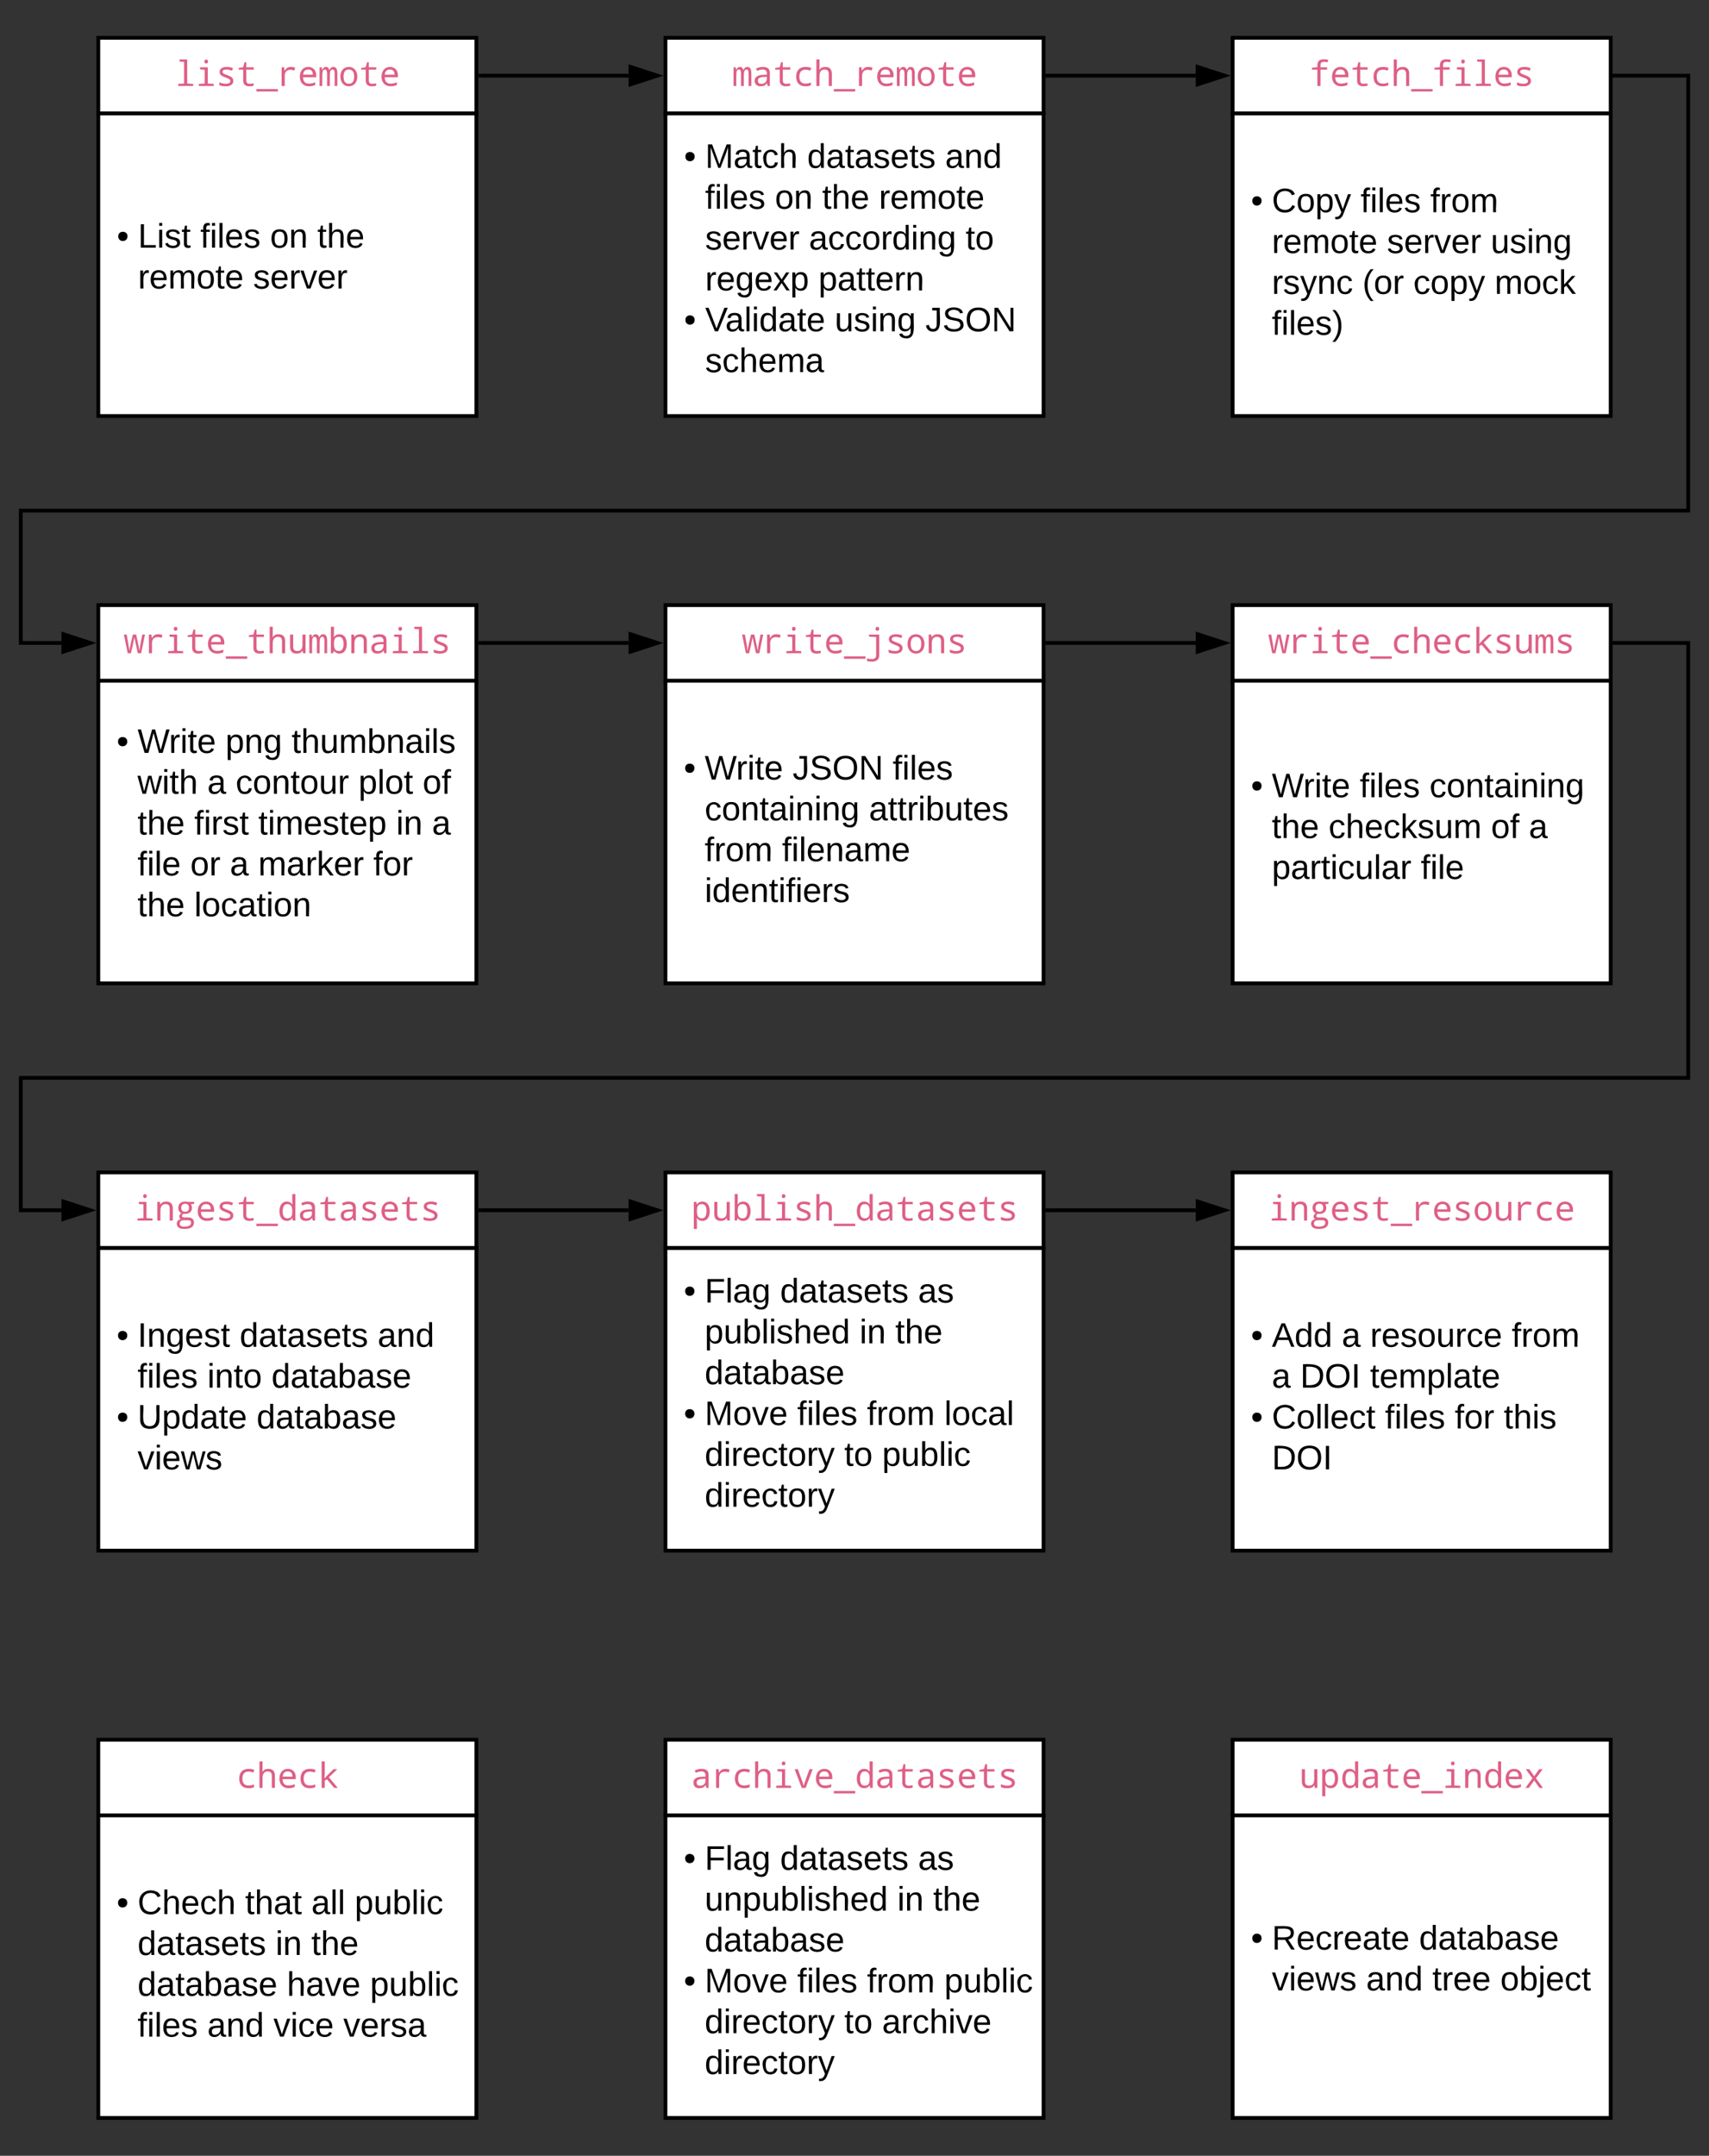 <svg xmlns="http://www.w3.org/2000/svg" xmlns:xlink="http://www.w3.org/1999/xlink" xmlns:lucid="lucid" width="904" height="1140"><rect width="100%" height="100%" fill="#333333" stroke="none"/><g transform="translate(452 220)" lucid:page-tab-id="0_0"><path d="M-100-200h200v40h-200z" stroke="#000" stroke-width="2" fill="#fff"/><use xlink:href="#a" transform="matrix(1,0,0,1,-95,-195) translate(30.189 20.458)"/><path d="M-100-160h200V0h-200z" stroke="#000" stroke-width="2" fill="#fff"/><use xlink:href="#b" transform="matrix(1,0,0,1,-95,-155) translate(4.85 23.775)"/><use xlink:href="#c" transform="matrix(1,0,0,1,-95,-155) translate(16 23.775)"/><use xlink:href="#d" transform="matrix(1,0,0,1,-95,-155) translate(69.95 23.775)"/><use xlink:href="#e" transform="matrix(1,0,0,1,-95,-155) translate(142.95 23.775)"/><use xlink:href="#f" transform="matrix(1,0,0,1,-95,-155) translate(16 45.375)"/><use xlink:href="#g" transform="matrix(1,0,0,1,-95,-155) translate(52.9 45.375)"/><use xlink:href="#h" transform="matrix(1,0,0,1,-95,-155) translate(77.9 45.375)"/><use xlink:href="#i" transform="matrix(1,0,0,1,-95,-155) translate(107.9 45.375)"/><use xlink:href="#j" transform="matrix(1,0,0,1,-95,-155) translate(16 66.975)"/><use xlink:href="#k" transform="matrix(1,0,0,1,-95,-155) translate(70.9 66.975)"/><use xlink:href="#l" transform="matrix(1,0,0,1,-95,-155) translate(153.8 66.975)"/><use xlink:href="#m" transform="matrix(1,0,0,1,-95,-155) translate(16 88.575)"/><use xlink:href="#n" transform="matrix(1,0,0,1,-95,-155) translate(75.95 88.575)"/><use xlink:href="#b" transform="matrix(1,0,0,1,-95,-155) translate(4.85 110.175)"/><use xlink:href="#o" transform="matrix(1,0,0,1,-95,-155) translate(16 110.175)"/><use xlink:href="#p" transform="matrix(1,0,0,1,-95,-155) translate(84.55 110.175)"/><use xlink:href="#q" transform="matrix(1,0,0,1,-95,-155) translate(132.5 110.175)"/><use xlink:href="#r" transform="matrix(1,0,0,1,-95,-155) translate(16 131.775)"/><path d="M200-200h200v40H200z" stroke="#000" stroke-width="2" fill="#fff"/><use xlink:href="#s" transform="matrix(1,0,0,1,205,-195) translate(35.59 20.458)"/><path d="M200-160h200V0H200z" stroke="#000" stroke-width="2" fill="#fff"/><use xlink:href="#b" transform="matrix(1,0,0,1,205,-155) translate(4.725 47.212)"/><use xlink:href="#t" transform="matrix(1,0,0,1,205,-155) translate(15.75 47.212)"/><use xlink:href="#u" transform="matrix(1,0,0,1,205,-155) translate(62.7 47.212)"/><use xlink:href="#v" transform="matrix(1,0,0,1,205,-155) translate(99.6 47.212)"/><use xlink:href="#w" transform="matrix(1,0,0,1,205,-155) translate(15.75 68.812)"/><use xlink:href="#x" transform="matrix(1,0,0,1,205,-155) translate(76.65 68.812)"/><use xlink:href="#y" transform="matrix(1,0,0,1,205,-155) translate(131.55 68.812)"/><use xlink:href="#z" transform="matrix(1,0,0,1,205,-155) translate(15.75 90.413)"/><use xlink:href="#A" transform="matrix(1,0,0,1,205,-155) translate(63.7 90.413)"/><use xlink:href="#B" transform="matrix(1,0,0,1,205,-155) translate(90.6 90.413)"/><use xlink:href="#C" transform="matrix(1,0,0,1,205,-155) translate(133.6 90.413)"/><use xlink:href="#D" transform="matrix(1,0,0,1,205,-155) translate(15.75 112.013)"/><path d="M-100 100h200v40h-200z" stroke="#000" stroke-width="2" fill="#fff"/><use xlink:href="#E" transform="matrix(1,0,0,1,-95,105) translate(35.59 20.458)"/><path d="M-100 140h200v160h-200z" stroke="#000" stroke-width="2" fill="#fff"/><use xlink:href="#b" transform="matrix(1,0,0,1,-95,145) translate(4.725 47.212)"/><use xlink:href="#F" transform="matrix(1,0,0,1,-95,145) translate(15.75 47.212)"/><use xlink:href="#G" transform="matrix(1,0,0,1,-95,145) translate(62.25 47.212)"/><use xlink:href="#H" transform="matrix(1,0,0,1,-95,145) translate(115.2 47.212)"/><use xlink:href="#I" transform="matrix(1,0,0,1,-95,145) translate(15.75 68.812)"/><use xlink:href="#J" transform="matrix(1,0,0,1,-95,145) translate(102.65 68.812)"/><use xlink:href="#K" transform="matrix(1,0,0,1,-95,145) translate(15.75 90.413)"/><use xlink:href="#L" transform="matrix(1,0,0,1,-95,145) translate(56.65 90.413)"/><use xlink:href="#M" transform="matrix(1,0,0,1,-95,145) translate(15.75 112.013)"/><path d="M-400 100h200v40h-200z" stroke="#000" stroke-width="2" fill="#fff"/><use xlink:href="#N" transform="matrix(1,0,0,1,-395,105) translate(8.586 20.458)"/><path d="M-400 140h200v160h-200z" stroke="#000" stroke-width="2" fill="#fff"/><use xlink:href="#b" transform="matrix(1,0,0,1,-395,145) translate(4.725 33.15)"/><use xlink:href="#O" transform="matrix(1,0,0,1,-395,145) translate(15.75 33.15)"/><use xlink:href="#P" transform="matrix(1,0,0,1,-395,145) translate(62.25 33.15)"/><use xlink:href="#Q" transform="matrix(1,0,0,1,-395,145) translate(97.25 33.15)"/><use xlink:href="#R" transform="matrix(1,0,0,1,-395,145) translate(15.75 54.75)"/><use xlink:href="#S" transform="matrix(1,0,0,1,-395,145) translate(52.65 54.75)"/><use xlink:href="#T" transform="matrix(1,0,0,1,-395,145) translate(67.65 54.75)"/><use xlink:href="#U" transform="matrix(1,0,0,1,-395,145) translate(132.6 54.75)"/><use xlink:href="#V" transform="matrix(1,0,0,1,-395,145) translate(166.55 54.75)"/><use xlink:href="#h" transform="matrix(1,0,0,1,-395,145) translate(15.75 76.35)"/><use xlink:href="#W" transform="matrix(1,0,0,1,-395,145) translate(45.75 76.35)"/><use xlink:href="#X" transform="matrix(1,0,0,1,-395,145) translate(79.65 76.35)"/><use xlink:href="#Y" transform="matrix(1,0,0,1,-395,145) translate(152.55 76.35)"/><use xlink:href="#Z" transform="matrix(1,0,0,1,-395,145) translate(171.5 76.35)"/><use xlink:href="#aa" transform="matrix(1,0,0,1,-395,145) translate(15.75 97.95)"/><use xlink:href="#ab" transform="matrix(1,0,0,1,-395,145) translate(43.65 97.95)"/><use xlink:href="#S" transform="matrix(1,0,0,1,-395,145) translate(64.6 97.95)"/><use xlink:href="#ac" transform="matrix(1,0,0,1,-395,145) translate(79.6 97.95)"/><use xlink:href="#ad" transform="matrix(1,0,0,1,-395,145) translate(140.45 97.95)"/><use xlink:href="#h" transform="matrix(1,0,0,1,-395,145) translate(15.75 119.55)"/><use xlink:href="#ae" transform="matrix(1,0,0,1,-395,145) translate(45.75 119.55)"/><path d="M-400 400h200v40h-200z" stroke="#000" stroke-width="2" fill="#fff"/><g><use xlink:href="#af" transform="matrix(1,0,0,1,-395,405) translate(13.987 20.458)"/></g><path d="M-400 440h200v160h-200z" stroke="#000" stroke-width="2" fill="#fff"/><g><use xlink:href="#b" transform="matrix(1,0,0,1,-395,445) translate(4.725 47.212)"/><use xlink:href="#ag" transform="matrix(1,0,0,1,-395,445) translate(15.75 47.212)"/><use xlink:href="#ah" transform="matrix(1,0,0,1,-395,445) translate(69.75 47.212)"/><use xlink:href="#ai" transform="matrix(1,0,0,1,-395,445) translate(142.75 47.212)"/><use xlink:href="#u" transform="matrix(1,0,0,1,-395,445) translate(15.75 68.812)"/><use xlink:href="#aj" transform="matrix(1,0,0,1,-395,445) translate(52.65 68.812)"/><use xlink:href="#ak" transform="matrix(1,0,0,1,-395,445) translate(86.6 68.812)"/><use xlink:href="#b" transform="matrix(1,0,0,1,-395,445) translate(4.725 90.413)"/><use xlink:href="#al" transform="matrix(1,0,0,1,-395,445) translate(15.75 90.413)"/><use xlink:href="#am" transform="matrix(1,0,0,1,-395,445) translate(78.7 90.413)"/><use xlink:href="#an" transform="matrix(1,0,0,1,-395,445) translate(15.75 112.013)"/></g><path d="M-100 400h200v40h-200z" stroke="#000" stroke-width="2" fill="#fff"/><g><use xlink:href="#ao" transform="matrix(1,0,0,1,-95,405) translate(8.586 20.458)"/></g><path d="M-100 440h200v160h-200z" stroke="#000" stroke-width="2" fill="#fff"/><g><use xlink:href="#b" transform="matrix(1,0,0,1,-95,445) translate(4.725 23.775)"/><use xlink:href="#ap" transform="matrix(1,0,0,1,-95,445) translate(15.75 23.775)"/><use xlink:href="#ah" transform="matrix(1,0,0,1,-95,445) translate(55.65 23.775)"/><use xlink:href="#aq" transform="matrix(1,0,0,1,-95,445) translate(128.65 23.775)"/><use xlink:href="#ar" transform="matrix(1,0,0,1,-95,445) translate(15.75 45.375)"/><use xlink:href="#as" transform="matrix(1,0,0,1,-95,445) translate(97.65 45.375)"/><use xlink:href="#at" transform="matrix(1,0,0,1,-95,445) translate(116.6 45.375)"/><use xlink:href="#ak" transform="matrix(1,0,0,1,-95,445) translate(15.75 66.975)"/><use xlink:href="#b" transform="matrix(1,0,0,1,-95,445) translate(4.725 88.575)"/><use xlink:href="#au" transform="matrix(1,0,0,1,-95,445) translate(15.75 88.575)"/><use xlink:href="#u" transform="matrix(1,0,0,1,-95,445) translate(64.7 88.575)"/><use xlink:href="#K" transform="matrix(1,0,0,1,-95,445) translate(101.6 88.575)"/><use xlink:href="#av" transform="matrix(1,0,0,1,-95,445) translate(142.5 88.575)"/><use xlink:href="#aw" transform="matrix(1,0,0,1,-95,445) translate(15.75 110.175)"/><use xlink:href="#ax" transform="matrix(1,0,0,1,-95,445) translate(89.6 110.175)"/><use xlink:href="#ay" transform="matrix(1,0,0,1,-95,445) translate(109.6 110.175)"/><use xlink:href="#az" transform="matrix(1,0,0,1,-95,445) translate(15.75 131.775)"/></g><path d="M-400 700h200v40h-200z" stroke="#000" stroke-width="2" fill="#fff"/><g><use xlink:href="#aA" transform="matrix(1,0,0,1,-395,705) translate(67.996 20.458)"/></g><path d="M-400 740h200v160h-200z" stroke="#000" stroke-width="2" fill="#fff"/><g><use xlink:href="#b" transform="matrix(1,0,0,1,-395,745) translate(4.725 47.212)"/><use xlink:href="#aB" transform="matrix(1,0,0,1,-395,745) translate(15.75 47.212)"/><use xlink:href="#aC" transform="matrix(1,0,0,1,-395,745) translate(72.7 47.212)"/><use xlink:href="#aD" transform="matrix(1,0,0,1,-395,745) translate(107.7 47.212)"/><use xlink:href="#aE" transform="matrix(1,0,0,1,-395,745) translate(130.6 47.212)"/><use xlink:href="#d" transform="matrix(1,0,0,1,-395,745) translate(15.75 68.812)"/><use xlink:href="#Y" transform="matrix(1,0,0,1,-395,745) translate(88.75 68.812)"/><use xlink:href="#aF" transform="matrix(1,0,0,1,-395,745) translate(107.7 68.812)"/><use xlink:href="#aG" transform="matrix(1,0,0,1,-395,745) translate(15.75 90.413)"/><use xlink:href="#aH" transform="matrix(1,0,0,1,-395,745) translate(94.75 90.413)"/><use xlink:href="#aE" transform="matrix(1,0,0,1,-395,745) translate(138.75 90.413)"/><use xlink:href="#f" transform="matrix(1,0,0,1,-395,745) translate(15.75 112.013)"/><use xlink:href="#aI" transform="matrix(1,0,0,1,-395,745) translate(52.65 112.013)"/><use xlink:href="#aJ" transform="matrix(1,0,0,1,-395,745) translate(87.65 112.013)"/><use xlink:href="#aK" transform="matrix(1,0,0,1,-395,745) translate(124.6 112.013)"/></g><path d="M200 400h200v40H200z" stroke="#000" stroke-width="2" fill="#fff"/><g><use xlink:href="#aL" transform="matrix(1,0,0,1,205,405) translate(13.987 20.458)"/></g><path d="M200 440h200v160H200z" stroke="#000" stroke-width="2" fill="#fff"/><g><use xlink:href="#b" transform="matrix(1,0,0,1,205,445) translate(4.725 47.212)"/><use xlink:href="#aM" transform="matrix(1,0,0,1,205,445) translate(15.75 47.212)"/><use xlink:href="#aN" transform="matrix(1,0,0,1,205,445) translate(52.75 47.212)"/><use xlink:href="#aO" transform="matrix(1,0,0,1,205,445) translate(67.75 47.212)"/><use xlink:href="#v" transform="matrix(1,0,0,1,205,445) translate(142.65 47.212)"/><use xlink:href="#aN" transform="matrix(1,0,0,1,205,445) translate(15.75 68.812)"/><use xlink:href="#aP" transform="matrix(1,0,0,1,205,445) translate(30.75 68.812)"/><use xlink:href="#aQ" transform="matrix(1,0,0,1,205,445) translate(67.7 68.812)"/><use xlink:href="#b" transform="matrix(1,0,0,1,205,445) translate(4.725 90.413)"/><use xlink:href="#aR" transform="matrix(1,0,0,1,205,445) translate(15.75 90.413)"/><use xlink:href="#u" transform="matrix(1,0,0,1,205,445) translate(75.6 90.413)"/><use xlink:href="#aS" transform="matrix(1,0,0,1,205,445) translate(112.5 90.413)"/><use xlink:href="#aT" transform="matrix(1,0,0,1,205,445) translate(138.45 90.413)"/><use xlink:href="#aU" transform="matrix(1,0,0,1,205,445) translate(15.75 112.013)"/></g><path d="M102-180h78.5" stroke="#000" stroke-width="2" fill="none"/><path d="M102.03-179H101v-2h1.03z"/><path d="M195.76-180l-14.26 4.64v-9.28z" stroke="#000" stroke-width="2"/><path d="M200 100h200v40H200z" stroke="#000" stroke-width="2" fill="#fff"/><g><use xlink:href="#aV" transform="matrix(1,0,0,1,205,105) translate(13.987 20.458)"/></g><path d="M200 140h200v160H200z" stroke="#000" stroke-width="2" fill="#fff"/><g><use xlink:href="#b" transform="matrix(1,0,0,1,205,145) translate(4.725 56.587)"/><use xlink:href="#O" transform="matrix(1,0,0,1,205,145) translate(15.75 56.587)"/><use xlink:href="#f" transform="matrix(1,0,0,1,205,145) translate(62.25 56.587)"/><use xlink:href="#aW" transform="matrix(1,0,0,1,205,145) translate(99.15 56.587)"/><use xlink:href="#h" transform="matrix(1,0,0,1,205,145) translate(15.75 78.188)"/><use xlink:href="#aX" transform="matrix(1,0,0,1,205,145) translate(45.75 78.188)"/><use xlink:href="#aY" transform="matrix(1,0,0,1,205,145) translate(131.7 78.188)"/><use xlink:href="#Z" transform="matrix(1,0,0,1,205,145) translate(151.7 78.188)"/><use xlink:href="#aZ" transform="matrix(1,0,0,1,205,145) translate(15.75 99.788)"/><use xlink:href="#ba" transform="matrix(1,0,0,1,205,145) translate(94.55 99.788)"/></g><path d="M-400-200h200v40h-200z" stroke="#000" stroke-width="2" fill="#fff"/><g><use xlink:href="#bb" transform="matrix(1,0,0,1,-395,-195) translate(35.59 20.458)"/></g><path d="M-400-160h200V0h-200z" stroke="#000" stroke-width="2" fill="#fff"/><g><use xlink:href="#b" transform="matrix(1,0,0,1,-395,-155) translate(4.85 65.963)"/><use xlink:href="#bc" transform="matrix(1,0,0,1,-395,-155) translate(16 65.963)"/><use xlink:href="#f" transform="matrix(1,0,0,1,-395,-155) translate(48.95 65.963)"/><use xlink:href="#g" transform="matrix(1,0,0,1,-395,-155) translate(85.85 65.963)"/><use xlink:href="#aF" transform="matrix(1,0,0,1,-395,-155) translate(110.85 65.963)"/><use xlink:href="#bd" transform="matrix(1,0,0,1,-395,-155) translate(16 87.562)"/><use xlink:href="#be" transform="matrix(1,0,0,1,-395,-155) translate(76.9 87.562)"/></g><path d="M-198-180h78.5" stroke="#000" stroke-width="2" fill="none"/><path d="M-197.97-179H-199v-2h1.03z"/><path d="M-104.24-180l-14.26 4.64v-9.28z" stroke="#000" stroke-width="2"/><path d="M402-180h39V50h-882v70h21.5" stroke="#000" stroke-width="2" fill="none"/><path d="M402.03-179H401v-2h1.03z"/><path d="M-404.24 120l-14.26 4.64v-9.28z" stroke="#000" stroke-width="2"/><path d="M-198 120h78.5" stroke="#000" stroke-width="2" fill="none"/><path d="M-197.97 121H-199v-2h1.03z"/><path d="M-104.24 120l-14.26 4.64v-9.28z" stroke="#000" stroke-width="2"/><path d="M102 120h78.5" stroke="#000" stroke-width="2" fill="none"/><path d="M102.03 121H101v-2h1.03z"/><path d="M195.76 120l-14.26 4.64v-9.28z" stroke="#000" stroke-width="2"/><path d="M402 120h39v230h-882v70h21.5" stroke="#000" stroke-width="2" fill="none"/><path d="M402.03 121H401v-2h1.03z"/><path d="M-404.24 420l-14.26 4.64v-9.28z" stroke="#000" stroke-width="2"/><path d="M-198 420h78.5" stroke="#000" stroke-width="2" fill="none"/><path d="M-197.97 421H-199v-2h1.03z"/><path d="M-104.24 420l-14.26 4.64v-9.28z" stroke="#000" stroke-width="2"/><path d="M102 420h78.5" stroke="#000" stroke-width="2" fill="none"/><path d="M102.03 421H101v-2h1.03z"/><path d="M195.76 420l-14.26 4.64v-9.28z" stroke="#000" stroke-width="2"/><path d="M-100 700h200v40h-200z" stroke="#000" stroke-width="2" fill="#fff"/><g><use xlink:href="#bf" transform="matrix(1,0,0,1,-95,705) translate(8.586 20.458)"/></g><path d="M-100 740h200v160h-200z" stroke="#000" stroke-width="2" fill="#fff"/><g><use xlink:href="#b" transform="matrix(1,0,0,1,-95,745) translate(4.725 23.775)"/><use xlink:href="#bg" transform="matrix(1,0,0,1,-95,745) translate(15.75 23.775)"/><use xlink:href="#d" transform="matrix(1,0,0,1,-95,745) translate(55.65 23.775)"/><use xlink:href="#bh" transform="matrix(1,0,0,1,-95,745) translate(128.65 23.775)"/><use xlink:href="#bi" transform="matrix(1,0,0,1,-95,745) translate(15.75 45.375)"/><use xlink:href="#Y" transform="matrix(1,0,0,1,-95,745) translate(117.65 45.375)"/><use xlink:href="#aF" transform="matrix(1,0,0,1,-95,745) translate(136.6 45.375)"/><use xlink:href="#bj" transform="matrix(1,0,0,1,-95,745) translate(15.75 66.975)"/><use xlink:href="#b" transform="matrix(1,0,0,1,-95,745) translate(4.725 88.575)"/><use xlink:href="#bk" transform="matrix(1,0,0,1,-95,745) translate(15.75 88.575)"/><use xlink:href="#f" transform="matrix(1,0,0,1,-95,745) translate(64.7 88.575)"/><use xlink:href="#bl" transform="matrix(1,0,0,1,-95,745) translate(101.6 88.575)"/><use xlink:href="#aE" transform="matrix(1,0,0,1,-95,745) translate(142.5 88.575)"/><use xlink:href="#bm" transform="matrix(1,0,0,1,-95,745) translate(15.75 110.175)"/><use xlink:href="#bn" transform="matrix(1,0,0,1,-95,745) translate(89.6 110.175)"/><use xlink:href="#bo" transform="matrix(1,0,0,1,-95,745) translate(109.6 110.175)"/><use xlink:href="#bp" transform="matrix(1,0,0,1,-95,745) translate(15.75 131.775)"/></g><path d="M200 700h200v40H200z" stroke="#000" stroke-width="2" fill="#fff"/><g><use xlink:href="#bq" transform="matrix(1,0,0,1,205,705) translate(30.189 20.458)"/></g><path d="M200 740h200v160H200z" stroke="#000" stroke-width="2" fill="#fff"/><g><use xlink:href="#b" transform="matrix(1,0,0,1,205,745) translate(4.725 65.963)"/><use xlink:href="#br" transform="matrix(1,0,0,1,205,745) translate(15.75 65.963)"/><use xlink:href="#bs" transform="matrix(1,0,0,1,205,745) translate(93.65 65.963)"/><use xlink:href="#bt" transform="matrix(1,0,0,1,205,745) translate(15.75 87.562)"/><use xlink:href="#aI" transform="matrix(1,0,0,1,205,745) translate(65.65 87.562)"/><use xlink:href="#bu" transform="matrix(1,0,0,1,205,745) translate(100.65 87.562)"/><use xlink:href="#bv" transform="matrix(1,0,0,1,205,745) translate(136.6 87.562)"/></g><defs><path fill="#de5f85" d="M977 0v-707c0-97-9-165-27-203s-47-57-88-57c-58 0-100 28-126 83s-40 148-40 278V0H535v-707c0-173-42-260-125-260-56 0-96 26-120 79s-36 160-36 319V0H92v-1098h127l27 148h10c45-112 112-168 201-168 109 0 180 61 213 182h6c51-121 124-182 219-182 85 0 147 30 186 92s58 165 58 309V0H977" id="bw"/><path fill="#de5f85" d="M596-1118c288 2 430 92 430 366V0H895l-37-152h-8C752-34 680 17 483 20 272 23 135-98 135-307c0-221 170-337 510-348l203-7c15-197-55-305-244-305-98 0-207 27-328 82l-63-137c131-64 258-96 383-96zm-72 991c194 0 325-116 322-311v-99c-251 15-522-6-522 232 0 119 67 178 200 178" id="bx"/><path fill="#de5f85" d="M1020-150v138C933 9 849 20 768 20 527 20 406-95 406-324v-637H139v-94l267-49 77-287h105v293h438v137H588v637c0 130 64 195 192 195 62 0 142-7 240-21" id="by"/><path fill="#de5f85" d="M172-543c0-365 197-575 553-575 119 0 231 20 336 59l-62 158c-100-38-189-57-268-57-247 0-371 138-371 413 0 271 120 406 361 406 105 0 212-21 321-62v160C953 0 843 20 713 20c-347 1-541-210-541-563" id="bz"/><path fill="#de5f85" d="M887 0v-707c0-173-79-260-238-260-205 0-307 133-307 398V0H160v-1556h182c-2 202 6 416-8 606h10c69-112 181-168 336-168 259 0 389 134 389 401V0H887" id="bA"/><path fill="#de5f85" d="M1243 324H-16V184h1259v140" id="bB"/><path fill="#de5f85" d="M442-897c93-139 173-221 377-221 79 0 159 15 240 45l-49 166c-82-30-157-45-224-45-221 0-340 134-340 360V0H264v-1098h148l22 201h8" id="bC"/><path fill="#de5f85" d="M631-1118c283 0 470 204 465 491v113H322c5 250 120 375 344 375 130 0 253-25 370-76v160C925-5 804 20 672 20c-329 0-539-224-539-561 0-331 182-577 498-577zM326-662h573c0-203-91-305-272-305-183 0-284 102-301 305" id="bD"/><path fill="#de5f85" d="M1112-551c0 331-186 571-502 571-301 0-495-251-495-571 0-330 184-567 501-567 302 0 496 249 496 567zM614-131c207 0 310-140 310-420 0-277-104-416-312-416-206 0-309 139-309 416 0 280 104 420 311 420" id="bE"/><g id="a"><use transform="matrix(0.009,0,0,0.009,0,0)" xlink:href="#bw"/><use transform="matrix(0.009,0,0,0.009,10.802,0)" xlink:href="#bx"/><use transform="matrix(0.009,0,0,0.009,21.604,0)" xlink:href="#by"/><use transform="matrix(0.009,0,0,0.009,32.405,0)" xlink:href="#bz"/><use transform="matrix(0.009,0,0,0.009,43.207,0)" xlink:href="#bA"/><use transform="matrix(0.009,0,0,0.009,54.009,0)" xlink:href="#bB"/><use transform="matrix(0.009,0,0,0.009,64.811,0)" xlink:href="#bC"/><use transform="matrix(0.009,0,0,0.009,75.612,0)" xlink:href="#bD"/><use transform="matrix(0.009,0,0,0.009,86.414,0)" xlink:href="#bw"/><use transform="matrix(0.009,0,0,0.009,97.216,0)" xlink:href="#bE"/><use transform="matrix(0.009,0,0,0.009,108.018,0)" xlink:href="#by"/><use transform="matrix(0.009,0,0,0.009,118.819,0)" xlink:href="#bD"/></g><path d="M62-168c30 0 50 19 50 48S92-70 62-70c-29 0-48-21-48-50s20-48 48-48" id="bF"/><use transform="matrix(0.05,0,0,0.05,0,0)" xlink:href="#bF" id="b"/><path d="M240 0l2-218c-23 76-54 145-80 218h-23L58-218 59 0H30v-248h44l77 211c21-75 51-140 76-211h43V0h-30" id="bG"/><path d="M141-36C126-15 110 5 73 4 37 3 15-17 15-53c-1-64 63-63 125-63 3-35-9-54-41-54-24 1-41 7-42 31l-33-3c5-37 33-52 76-52 45 0 72 20 72 64v82c-1 20 7 32 28 27v20c-31 9-61-2-59-35zM48-53c0 20 12 33 32 33 41-3 63-29 60-74-43 2-92-5-92 41" id="bH"/><path d="M59-47c-2 24 18 29 38 22v24C64 9 27 4 27-40v-127H5v-23h24l9-43h21v43h35v23H59v120" id="bI"/><path d="M96-169c-40 0-48 33-48 73s9 75 48 75c24 0 41-14 43-38l32 2c-6 37-31 61-74 61-59 0-76-41-82-99-10-93 101-131 147-64 4 7 5 14 7 22l-32 3c-4-21-16-35-41-35" id="bJ"/><path d="M106-169C34-169 62-67 57 0H25v-261h32l-1 103c12-21 28-36 61-36 89 0 53 116 60 194h-32v-121c2-32-8-49-39-48" id="bK"/><g id="c"><use transform="matrix(0.05,0,0,0.05,0,0)" xlink:href="#bG"/><use transform="matrix(0.05,0,0,0.05,14.95,0)" xlink:href="#bH"/><use transform="matrix(0.05,0,0,0.05,24.95,0)" xlink:href="#bI"/><use transform="matrix(0.05,0,0,0.05,29.95,0)" xlink:href="#bJ"/><use transform="matrix(0.05,0,0,0.05,38.95,0)" xlink:href="#bK"/></g><path d="M85-194c31 0 48 13 60 33l-1-100h32l1 261h-30c-2-10 0-23-3-31C134-8 116 4 85 4 32 4 16-35 15-94c0-66 23-100 70-100zm9 24c-40 0-46 34-46 75 0 40 6 74 45 74 42 0 51-32 51-76 0-42-9-74-50-73" id="bL"/><path d="M135-143c-3-34-86-38-87 0 15 53 115 12 119 90S17 21 10-45l28-5c4 36 97 45 98 0-10-56-113-15-118-90-4-57 82-63 122-42 12 7 21 19 24 35" id="bM"/><path d="M100-194c63 0 86 42 84 106H49c0 40 14 67 53 68 26 1 43-12 49-29l28 8c-11 28-37 45-77 45C44 4 14-33 15-96c1-61 26-98 85-98zm52 81c6-60-76-77-97-28-3 7-6 17-6 28h103" id="bN"/><g id="d"><use transform="matrix(0.05,0,0,0.05,0,0)" xlink:href="#bL"/><use transform="matrix(0.05,0,0,0.05,10,0)" xlink:href="#bH"/><use transform="matrix(0.05,0,0,0.05,20,0)" xlink:href="#bI"/><use transform="matrix(0.05,0,0,0.05,25,0)" xlink:href="#bH"/><use transform="matrix(0.05,0,0,0.05,35,0)" xlink:href="#bM"/><use transform="matrix(0.05,0,0,0.05,44,0)" xlink:href="#bN"/><use transform="matrix(0.05,0,0,0.05,54,0)" xlink:href="#bI"/><use transform="matrix(0.05,0,0,0.05,59,0)" xlink:href="#bM"/></g><path d="M117-194c89-4 53 116 60 194h-32v-121c0-31-8-49-39-48C34-167 62-67 57 0H25l-1-190h30c1 10-1 24 2 32 11-22 29-35 61-36" id="bO"/><g id="e"><use transform="matrix(0.05,0,0,0.05,0,0)" xlink:href="#bH"/><use transform="matrix(0.05,0,0,0.05,10,0)" xlink:href="#bO"/><use transform="matrix(0.05,0,0,0.05,20,0)" xlink:href="#bL"/></g><path d="M101-234c-31-9-42 10-38 44h38v23H63V0H32v-167H5v-23h27c-7-52 17-82 69-68v24" id="bP"/><path d="M24-231v-30h32v30H24zM24 0v-190h32V0H24" id="bQ"/><path d="M24 0v-261h32V0H24" id="bR"/><g id="f"><use transform="matrix(0.05,0,0,0.05,0,0)" xlink:href="#bP"/><use transform="matrix(0.05,0,0,0.05,5,0)" xlink:href="#bQ"/><use transform="matrix(0.05,0,0,0.05,8.95,0)" xlink:href="#bR"/><use transform="matrix(0.05,0,0,0.05,12.9,0)" xlink:href="#bN"/><use transform="matrix(0.05,0,0,0.05,22.9,0)" xlink:href="#bM"/></g><path d="M100-194c62-1 85 37 85 99 1 63-27 99-86 99S16-35 15-95c0-66 28-99 85-99zM99-20c44 1 53-31 53-75 0-43-8-75-51-75s-53 32-53 75 10 74 51 75" id="bS"/><g id="g"><use transform="matrix(0.05,0,0,0.05,0,0)" xlink:href="#bS"/><use transform="matrix(0.05,0,0,0.05,10,0)" xlink:href="#bO"/></g><g id="h"><use transform="matrix(0.05,0,0,0.05,0,0)" xlink:href="#bI"/><use transform="matrix(0.05,0,0,0.05,5,0)" xlink:href="#bK"/><use transform="matrix(0.05,0,0,0.05,15,0)" xlink:href="#bN"/></g><path d="M114-163C36-179 61-72 57 0H25l-1-190h30c1 12-1 29 2 39 6-27 23-49 58-41v29" id="bT"/><path d="M210-169c-67 3-38 105-44 169h-31v-121c0-29-5-50-35-48C34-165 62-65 56 0H25l-1-190h30c1 10-1 24 2 32 10-44 99-50 107 0 11-21 27-35 58-36 85-2 47 119 55 194h-31v-121c0-29-5-49-35-48" id="bU"/><g id="i"><use transform="matrix(0.05,0,0,0.05,0,0)" xlink:href="#bT"/><use transform="matrix(0.05,0,0,0.05,5.95,0)" xlink:href="#bN"/><use transform="matrix(0.05,0,0,0.05,15.95,0)" xlink:href="#bU"/><use transform="matrix(0.05,0,0,0.05,30.9,0)" xlink:href="#bS"/><use transform="matrix(0.05,0,0,0.05,40.9,0)" xlink:href="#bI"/><use transform="matrix(0.05,0,0,0.05,45.9,0)" xlink:href="#bN"/></g><path d="M108 0H70L1-190h34L89-25l56-165h34" id="bV"/><g id="j"><use transform="matrix(0.05,0,0,0.05,0,0)" xlink:href="#bM"/><use transform="matrix(0.05,0,0,0.05,9,0)" xlink:href="#bN"/><use transform="matrix(0.05,0,0,0.05,19,0)" xlink:href="#bT"/><use transform="matrix(0.05,0,0,0.05,24.95,0)" xlink:href="#bV"/><use transform="matrix(0.05,0,0,0.05,33.95,0)" xlink:href="#bN"/><use transform="matrix(0.05,0,0,0.05,43.95,0)" xlink:href="#bT"/></g><path d="M177-190C167-65 218 103 67 71c-23-6-38-20-44-43l32-5c15 47 100 32 89-28v-30C133-14 115 1 83 1 29 1 15-40 15-95c0-56 16-97 71-98 29-1 48 16 59 35 1-10 0-23 2-32h30zM94-22c36 0 50-32 50-73 0-42-14-75-50-75-39 0-46 34-46 75s6 73 46 73" id="bW"/><g id="k"><use transform="matrix(0.05,0,0,0.05,0,0)" xlink:href="#bH"/><use transform="matrix(0.05,0,0,0.05,10,0)" xlink:href="#bJ"/><use transform="matrix(0.05,0,0,0.05,19,0)" xlink:href="#bJ"/><use transform="matrix(0.05,0,0,0.05,28,0)" xlink:href="#bS"/><use transform="matrix(0.05,0,0,0.05,38,0)" xlink:href="#bT"/><use transform="matrix(0.05,0,0,0.05,43.95,0)" xlink:href="#bL"/><use transform="matrix(0.05,0,0,0.05,53.95,0)" xlink:href="#bQ"/><use transform="matrix(0.05,0,0,0.05,57.9,0)" xlink:href="#bO"/><use transform="matrix(0.05,0,0,0.05,67.9,0)" xlink:href="#bW"/></g><g id="l"><use transform="matrix(0.05,0,0,0.05,0,0)" xlink:href="#bI"/><use transform="matrix(0.05,0,0,0.05,5,0)" xlink:href="#bS"/></g><path d="M141 0L90-78 38 0H4l68-98-65-92h35l48 74 47-74h35l-64 92 68 98h-35" id="bX"/><path d="M115-194c55 1 70 41 70 98S169 2 115 4C84 4 66-9 55-30l1 105H24l-1-265h31l2 30c10-21 28-34 59-34zm-8 174c40 0 45-34 45-75s-6-73-45-74c-42 0-51 32-51 76 0 43 10 73 51 73" id="bY"/><g id="m"><use transform="matrix(0.05,0,0,0.05,0,0)" xlink:href="#bT"/><use transform="matrix(0.05,0,0,0.05,5.95,0)" xlink:href="#bN"/><use transform="matrix(0.05,0,0,0.05,15.95,0)" xlink:href="#bW"/><use transform="matrix(0.05,0,0,0.05,25.95,0)" xlink:href="#bN"/><use transform="matrix(0.05,0,0,0.05,35.95,0)" xlink:href="#bX"/><use transform="matrix(0.05,0,0,0.05,44.95,0)" xlink:href="#bY"/></g><g id="n"><use transform="matrix(0.05,0,0,0.05,0,0)" xlink:href="#bY"/><use transform="matrix(0.05,0,0,0.05,10,0)" xlink:href="#bH"/><use transform="matrix(0.05,0,0,0.05,20,0)" xlink:href="#bI"/><use transform="matrix(0.05,0,0,0.05,25,0)" xlink:href="#bI"/><use transform="matrix(0.05,0,0,0.05,30,0)" xlink:href="#bN"/><use transform="matrix(0.05,0,0,0.05,40,0)" xlink:href="#bT"/><use transform="matrix(0.05,0,0,0.05,45.95,0)" xlink:href="#bO"/></g><path d="M137 0h-34L2-248h35l83 218 83-218h36" id="bZ"/><g id="o"><use transform="matrix(0.05,0,0,0.05,0,0)" xlink:href="#bZ"/><use transform="matrix(0.05,0,0,0.05,10.65,0)" xlink:href="#bH"/><use transform="matrix(0.05,0,0,0.05,20.65,0)" xlink:href="#bR"/><use transform="matrix(0.05,0,0,0.05,24.6,0)" xlink:href="#bQ"/><use transform="matrix(0.05,0,0,0.05,28.55,0)" xlink:href="#bL"/><use transform="matrix(0.05,0,0,0.05,38.55,0)" xlink:href="#bH"/><use transform="matrix(0.05,0,0,0.05,48.55,0)" xlink:href="#bI"/><use transform="matrix(0.05,0,0,0.05,53.55,0)" xlink:href="#bN"/></g><path d="M84 4C-5 8 30-112 23-190h32v120c0 31 7 50 39 49 72-2 45-101 50-169h31l1 190h-30c-1-10 1-25-2-33-11 22-28 36-60 37" id="ca"/><g id="p"><use transform="matrix(0.05,0,0,0.05,0,0)" xlink:href="#ca"/><use transform="matrix(0.05,0,0,0.05,10,0)" xlink:href="#bM"/><use transform="matrix(0.05,0,0,0.05,19,0)" xlink:href="#bQ"/><use transform="matrix(0.05,0,0,0.05,22.95,0)" xlink:href="#bO"/><use transform="matrix(0.05,0,0,0.05,32.95,0)" xlink:href="#bW"/></g><path d="M153-248C145-148 188 4 80 4 36 3 13-21 6-62l32-5c4 25 16 42 43 43 27 0 39-20 39-49v-147H72v-28h81" id="cb"/><path d="M185-189c-5-48-123-54-124 2 14 75 158 14 163 119 3 78-121 87-175 55-17-10-28-26-33-46l33-7c5 56 141 63 141-1 0-78-155-14-162-118-5-82 145-84 179-34 5 7 8 16 11 25" id="cc"/><path d="M140-251c81 0 123 46 123 126C263-46 219 4 140 4 59 4 17-45 17-125s42-126 123-126zm0 227c63 0 89-41 89-101s-29-99-89-99c-61 0-89 39-89 99S79-25 140-24" id="cd"/><path d="M190 0L58-211 59 0H30v-248h39L202-35l-2-213h31V0h-41" id="ce"/><g id="q"><use transform="matrix(0.05,0,0,0.05,0,0)" xlink:href="#cb"/><use transform="matrix(0.05,0,0,0.05,9,0)" xlink:href="#cc"/><use transform="matrix(0.05,0,0,0.05,21,0)" xlink:href="#cd"/><use transform="matrix(0.05,0,0,0.05,35,0)" xlink:href="#ce"/></g><g id="r"><use transform="matrix(0.05,0,0,0.05,0,0)" xlink:href="#bM"/><use transform="matrix(0.05,0,0,0.05,9,0)" xlink:href="#bJ"/><use transform="matrix(0.05,0,0,0.05,18,0)" xlink:href="#bK"/><use transform="matrix(0.05,0,0,0.05,28,0)" xlink:href="#bN"/><use transform="matrix(0.05,0,0,0.05,38,0)" xlink:href="#bU"/><use transform="matrix(0.05,0,0,0.05,52.95,0)" xlink:href="#bH"/></g><path fill="#de5f85" d="M866-1417c-164 2-207 56-211 215v104h389v137H655V0H473v-961H156v-110l317-33c-17-319 78-463 389-463 86 0 170 12 252 35l-41 143c-69-19-138-28-207-28" id="cf"/><path fill="#de5f85" d="M739-1436c0 71-43 115-106 115-71 0-107-38-107-115 0-76 36-114 107-114s106 38 106 114zM541-954l-269-21v-123h451v955l352 20V0H197v-123l344-20v-811" id="cg"/><path fill="#de5f85" d="M532-1413l-268-21v-122h451v1413l352 20V0H188v-123l344-20v-1270" id="ch"/><path fill="#de5f85" d="M1026-301c0 225-197 321-448 321-165 0-290-23-375-69v-166c129 57 252 86 370 86 183 0 275-54 275-162 0-38-16-71-49-99s-108-63-226-106c-156-57-253-112-293-160s-61-105-61-171c2-338 524-340 789-217l-60 149c-121-48-228-72-319-72-157 0-236 44-236 133 0 41 17 74 51 98s111 57 232 101c141 51 234 101 280 151s70 111 70 183" id="ci"/><g id="s"><use transform="matrix(0.009,0,0,0.009,0,0)" xlink:href="#cf"/><use transform="matrix(0.009,0,0,0.009,10.802,0)" xlink:href="#bD"/><use transform="matrix(0.009,0,0,0.009,21.604,0)" xlink:href="#by"/><use transform="matrix(0.009,0,0,0.009,32.405,0)" xlink:href="#bz"/><use transform="matrix(0.009,0,0,0.009,43.207,0)" xlink:href="#bA"/><use transform="matrix(0.009,0,0,0.009,54.009,0)" xlink:href="#bB"/><use transform="matrix(0.009,0,0,0.009,64.811,0)" xlink:href="#cf"/><use transform="matrix(0.009,0,0,0.009,75.612,0)" xlink:href="#cg"/><use transform="matrix(0.009,0,0,0.009,86.414,0)" xlink:href="#ch"/><use transform="matrix(0.009,0,0,0.009,97.216,0)" xlink:href="#bD"/><use transform="matrix(0.009,0,0,0.009,108.018,0)" xlink:href="#ci"/></g><path d="M212-179c-10-28-35-45-73-45-59 0-87 40-87 99 0 60 29 101 89 101 43 0 62-24 78-52l27 14C228-24 195 4 139 4 59 4 22-46 18-125c-6-104 99-153 187-111 19 9 31 26 39 46" id="cj"/><path d="M179-190L93 31C79 59 56 82 12 73V49c39 6 53-20 64-50L1-190h34L92-34l54-156h33" id="ck"/><g id="t"><use transform="matrix(0.05,0,0,0.05,0,0)" xlink:href="#cj"/><use transform="matrix(0.05,0,0,0.05,12.95,0)" xlink:href="#bS"/><use transform="matrix(0.05,0,0,0.05,22.95,0)" xlink:href="#bY"/><use transform="matrix(0.05,0,0,0.05,32.95,0)" xlink:href="#ck"/></g><g id="u"><use transform="matrix(0.05,0,0,0.05,0,0)" xlink:href="#bP"/><use transform="matrix(0.05,0,0,0.05,5,0)" xlink:href="#bQ"/><use transform="matrix(0.05,0,0,0.05,8.95,0)" xlink:href="#bR"/><use transform="matrix(0.05,0,0,0.05,12.9,0)" xlink:href="#bN"/><use transform="matrix(0.05,0,0,0.05,22.9,0)" xlink:href="#bM"/></g><g id="v"><use transform="matrix(0.05,0,0,0.05,0,0)" xlink:href="#bP"/><use transform="matrix(0.05,0,0,0.05,5,0)" xlink:href="#bT"/><use transform="matrix(0.05,0,0,0.05,10.95,0)" xlink:href="#bS"/><use transform="matrix(0.05,0,0,0.05,20.95,0)" xlink:href="#bU"/></g><g id="w"><use transform="matrix(0.05,0,0,0.05,0,0)" xlink:href="#bT"/><use transform="matrix(0.05,0,0,0.05,5.95,0)" xlink:href="#bN"/><use transform="matrix(0.05,0,0,0.05,15.95,0)" xlink:href="#bU"/><use transform="matrix(0.05,0,0,0.05,30.9,0)" xlink:href="#bS"/><use transform="matrix(0.05,0,0,0.05,40.9,0)" xlink:href="#bI"/><use transform="matrix(0.05,0,0,0.05,45.9,0)" xlink:href="#bN"/></g><g id="x"><use transform="matrix(0.05,0,0,0.05,0,0)" xlink:href="#bM"/><use transform="matrix(0.05,0,0,0.05,9,0)" xlink:href="#bN"/><use transform="matrix(0.05,0,0,0.05,19,0)" xlink:href="#bT"/><use transform="matrix(0.05,0,0,0.05,24.95,0)" xlink:href="#bV"/><use transform="matrix(0.05,0,0,0.05,33.95,0)" xlink:href="#bN"/><use transform="matrix(0.05,0,0,0.05,43.95,0)" xlink:href="#bT"/></g><g id="y"><use transform="matrix(0.05,0,0,0.05,0,0)" xlink:href="#ca"/><use transform="matrix(0.05,0,0,0.05,10,0)" xlink:href="#bM"/><use transform="matrix(0.05,0,0,0.05,19,0)" xlink:href="#bQ"/><use transform="matrix(0.05,0,0,0.05,22.95,0)" xlink:href="#bO"/><use transform="matrix(0.05,0,0,0.05,32.95,0)" xlink:href="#bW"/></g><g id="z"><use transform="matrix(0.05,0,0,0.05,0,0)" xlink:href="#bT"/><use transform="matrix(0.05,0,0,0.05,5.95,0)" xlink:href="#bM"/><use transform="matrix(0.05,0,0,0.05,14.95,0)" xlink:href="#ck"/><use transform="matrix(0.05,0,0,0.05,23.95,0)" xlink:href="#bO"/><use transform="matrix(0.05,0,0,0.05,33.95,0)" xlink:href="#bJ"/></g><path d="M87 75C49 33 22-17 22-94c0-76 28-126 65-167h31c-38 41-64 92-64 168S80 34 118 75H87" id="cl"/><g id="A"><use transform="matrix(0.05,0,0,0.05,0,0)" xlink:href="#cl"/><use transform="matrix(0.05,0,0,0.05,5.95,0)" xlink:href="#bS"/><use transform="matrix(0.05,0,0,0.05,15.95,0)" xlink:href="#bT"/></g><g id="B"><use transform="matrix(0.05,0,0,0.05,0,0)" xlink:href="#bJ"/><use transform="matrix(0.05,0,0,0.05,9,0)" xlink:href="#bS"/><use transform="matrix(0.05,0,0,0.05,19,0)" xlink:href="#bY"/><use transform="matrix(0.05,0,0,0.05,29,0)" xlink:href="#ck"/></g><path d="M143 0L79-87 56-68V0H24v-261h32v163l83-92h37l-77 82L181 0h-38" id="cm"/><g id="C"><use transform="matrix(0.05,0,0,0.05,0,0)" xlink:href="#bU"/><use transform="matrix(0.05,0,0,0.05,14.95,0)" xlink:href="#bS"/><use transform="matrix(0.05,0,0,0.05,24.95,0)" xlink:href="#bJ"/><use transform="matrix(0.05,0,0,0.05,33.95,0)" xlink:href="#cm"/></g><path d="M33-261c38 41 65 92 65 168S71 34 33 75H2C39 34 66-17 66-93S39-220 2-261h31" id="cn"/><g id="D"><use transform="matrix(0.05,0,0,0.05,0,0)" xlink:href="#bP"/><use transform="matrix(0.05,0,0,0.05,5,0)" xlink:href="#bQ"/><use transform="matrix(0.05,0,0,0.05,8.95,0)" xlink:href="#bR"/><use transform="matrix(0.05,0,0,0.05,12.9,0)" xlink:href="#bN"/><use transform="matrix(0.05,0,0,0.05,22.9,0)" xlink:href="#bM"/><use transform="matrix(0.05,0,0,0.05,31.9,0)" xlink:href="#cn"/></g><path fill="#de5f85" d="M813 0c-67-308-137-613-199-926h-6C551-608 477-306 408 0H219L-4-1098h162c53 313 118 604 155 936h6c53-329 132-625 201-936h193c63 300 147 629 194 936h6c45-366 103-603 162-936h158L1008 0H813" id="co"/><path fill="#de5f85" d="M743-1550c71 0 107 38 107 114 0 77-36 115-107 115s-106-38-106-115c0-76 35-114 106-114zM854 117c0 250-172 375-432 375-109 0-205-12-287-35V303c89 26 186 39 289 39 147 0 248-74 248-215V-954l-420-21v-123h602V117" id="cp"/><path fill="#de5f85" d="M887 0v-707c0-173-79-260-238-260-205 0-307 133-307 398V0H160v-1098h147l27 148h10c69-112 181-168 336-168 259 0 389 134 389 401V0H887" id="cq"/><g id="E"><use transform="matrix(0.009,0,0,0.009,0,0)" xlink:href="#co"/><use transform="matrix(0.009,0,0,0.009,10.802,0)" xlink:href="#bC"/><use transform="matrix(0.009,0,0,0.009,21.604,0)" xlink:href="#cg"/><use transform="matrix(0.009,0,0,0.009,32.405,0)" xlink:href="#by"/><use transform="matrix(0.009,0,0,0.009,43.207,0)" xlink:href="#bD"/><use transform="matrix(0.009,0,0,0.009,54.009,0)" xlink:href="#bB"/><use transform="matrix(0.009,0,0,0.009,64.811,0)" xlink:href="#cp"/><use transform="matrix(0.009,0,0,0.009,75.612,0)" xlink:href="#ci"/><use transform="matrix(0.009,0,0,0.009,86.414,0)" xlink:href="#bE"/><use transform="matrix(0.009,0,0,0.009,97.216,0)" xlink:href="#cq"/><use transform="matrix(0.009,0,0,0.009,108.018,0)" xlink:href="#ci"/></g><path d="M266 0h-40l-56-210L115 0H75L2-248h35L96-30l15-64 43-154h32l59 218 59-218h35" id="cr"/><g id="F"><use transform="matrix(0.05,0,0,0.05,0,0)" xlink:href="#cr"/><use transform="matrix(0.05,0,0,0.05,16.6,0)" xlink:href="#bT"/><use transform="matrix(0.05,0,0,0.05,22.55,0)" xlink:href="#bQ"/><use transform="matrix(0.05,0,0,0.05,26.5,0)" xlink:href="#bI"/><use transform="matrix(0.05,0,0,0.05,31.5,0)" xlink:href="#bN"/></g><g id="G"><use transform="matrix(0.05,0,0,0.05,0,0)" xlink:href="#cb"/><use transform="matrix(0.05,0,0,0.05,9,0)" xlink:href="#cc"/><use transform="matrix(0.05,0,0,0.05,21,0)" xlink:href="#cd"/><use transform="matrix(0.05,0,0,0.05,35,0)" xlink:href="#ce"/></g><g id="H"><use transform="matrix(0.05,0,0,0.05,0,0)" xlink:href="#bP"/><use transform="matrix(0.05,0,0,0.05,5,0)" xlink:href="#bQ"/><use transform="matrix(0.05,0,0,0.05,8.95,0)" xlink:href="#bR"/><use transform="matrix(0.05,0,0,0.05,12.9,0)" xlink:href="#bN"/><use transform="matrix(0.05,0,0,0.05,22.9,0)" xlink:href="#bM"/></g><g id="I"><use transform="matrix(0.05,0,0,0.05,0,0)" xlink:href="#bJ"/><use transform="matrix(0.05,0,0,0.05,9,0)" xlink:href="#bS"/><use transform="matrix(0.05,0,0,0.05,19,0)" xlink:href="#bO"/><use transform="matrix(0.05,0,0,0.05,29,0)" xlink:href="#bI"/><use transform="matrix(0.05,0,0,0.05,34,0)" xlink:href="#bH"/><use transform="matrix(0.05,0,0,0.05,44,0)" xlink:href="#bQ"/><use transform="matrix(0.05,0,0,0.05,47.95,0)" xlink:href="#bO"/><use transform="matrix(0.05,0,0,0.05,57.95,0)" xlink:href="#bQ"/><use transform="matrix(0.05,0,0,0.05,61.9,0)" xlink:href="#bO"/><use transform="matrix(0.05,0,0,0.05,71.9,0)" xlink:href="#bW"/></g><path d="M115-194c53 0 69 39 70 98 0 66-23 100-70 100C84 3 66-7 56-30L54 0H23l1-261h32v101c10-23 28-34 59-34zm-8 174c40 0 45-34 45-75 0-40-5-75-45-74-42 0-51 32-51 76 0 43 10 73 51 73" id="cs"/><g id="J"><use transform="matrix(0.05,0,0,0.05,0,0)" xlink:href="#bH"/><use transform="matrix(0.05,0,0,0.05,10,0)" xlink:href="#bI"/><use transform="matrix(0.05,0,0,0.05,15,0)" xlink:href="#bI"/><use transform="matrix(0.05,0,0,0.05,20,0)" xlink:href="#bT"/><use transform="matrix(0.05,0,0,0.05,25.95,0)" xlink:href="#bQ"/><use transform="matrix(0.05,0,0,0.05,29.9,0)" xlink:href="#cs"/><use transform="matrix(0.05,0,0,0.05,39.9,0)" xlink:href="#ca"/><use transform="matrix(0.05,0,0,0.05,49.9,0)" xlink:href="#bI"/><use transform="matrix(0.05,0,0,0.05,54.9,0)" xlink:href="#bN"/><use transform="matrix(0.05,0,0,0.05,64.9,0)" xlink:href="#bM"/></g><g id="K"><use transform="matrix(0.05,0,0,0.05,0,0)" xlink:href="#bP"/><use transform="matrix(0.05,0,0,0.05,5,0)" xlink:href="#bT"/><use transform="matrix(0.05,0,0,0.05,10.95,0)" xlink:href="#bS"/><use transform="matrix(0.05,0,0,0.05,20.95,0)" xlink:href="#bU"/></g><g id="L"><use transform="matrix(0.05,0,0,0.05,0,0)" xlink:href="#bP"/><use transform="matrix(0.05,0,0,0.05,5,0)" xlink:href="#bQ"/><use transform="matrix(0.05,0,0,0.05,8.95,0)" xlink:href="#bR"/><use transform="matrix(0.05,0,0,0.05,12.9,0)" xlink:href="#bN"/><use transform="matrix(0.05,0,0,0.05,22.9,0)" xlink:href="#bO"/><use transform="matrix(0.05,0,0,0.05,32.9,0)" xlink:href="#bH"/><use transform="matrix(0.05,0,0,0.05,42.9,0)" xlink:href="#bU"/><use transform="matrix(0.05,0,0,0.05,57.85,0)" xlink:href="#bN"/></g><g id="M"><use transform="matrix(0.05,0,0,0.05,0,0)" xlink:href="#bQ"/><use transform="matrix(0.05,0,0,0.05,3.95,0)" xlink:href="#bL"/><use transform="matrix(0.05,0,0,0.05,13.95,0)" xlink:href="#bN"/><use transform="matrix(0.05,0,0,0.05,23.95,0)" xlink:href="#bO"/><use transform="matrix(0.05,0,0,0.05,33.95,0)" xlink:href="#bI"/><use transform="matrix(0.05,0,0,0.05,38.95,0)" xlink:href="#bQ"/><use transform="matrix(0.05,0,0,0.05,42.9,0)" xlink:href="#bP"/><use transform="matrix(0.05,0,0,0.05,47.9,0)" xlink:href="#bQ"/><use transform="matrix(0.05,0,0,0.05,51.85,0)" xlink:href="#bN"/><use transform="matrix(0.05,0,0,0.05,61.85,0)" xlink:href="#bT"/><use transform="matrix(0.05,0,0,0.05,67.8,0)" xlink:href="#bM"/></g><path fill="#de5f85" d="M578-131c239 0 309-137 309-397v-570h182V0H922l-27-147h-10C815-36 704 20 551 20c-261 0-391-134-391-401v-717h182v707c0 173 79 260 236 260" id="ct"/><path fill="#de5f85" d="M1092-551c0 322-136 571-430 571-138 0-245-53-322-159h-12L291 0H158v-1556h182c-2 221 6 379-8 602h8c71-109 179-164 322-164 294 0 430 246 430 567zM629-967c-241 0-289 146-289 416 0 151 24 259 70 323s120 97 221 97c181 0 272-141 272-422 0-276-91-414-274-414" id="cu"/><g id="N"><use transform="matrix(0.009,0,0,0.009,0,0)" xlink:href="#co"/><use transform="matrix(0.009,0,0,0.009,10.802,0)" xlink:href="#bC"/><use transform="matrix(0.009,0,0,0.009,21.604,0)" xlink:href="#cg"/><use transform="matrix(0.009,0,0,0.009,32.405,0)" xlink:href="#by"/><use transform="matrix(0.009,0,0,0.009,43.207,0)" xlink:href="#bD"/><use transform="matrix(0.009,0,0,0.009,54.009,0)" xlink:href="#bB"/><use transform="matrix(0.009,0,0,0.009,64.811,0)" xlink:href="#by"/><use transform="matrix(0.009,0,0,0.009,75.612,0)" xlink:href="#bA"/><use transform="matrix(0.009,0,0,0.009,86.414,0)" xlink:href="#ct"/><use transform="matrix(0.009,0,0,0.009,97.216,0)" xlink:href="#bw"/><use transform="matrix(0.009,0,0,0.009,108.018,0)" xlink:href="#cu"/><use transform="matrix(0.009,0,0,0.009,118.819,0)" xlink:href="#cq"/><use transform="matrix(0.009,0,0,0.009,129.621,0)" xlink:href="#bx"/><use transform="matrix(0.009,0,0,0.009,140.423,0)" xlink:href="#cg"/><use transform="matrix(0.009,0,0,0.009,151.225,0)" xlink:href="#ch"/><use transform="matrix(0.009,0,0,0.009,162.026,0)" xlink:href="#ci"/></g><g id="O"><use transform="matrix(0.05,0,0,0.05,0,0)" xlink:href="#cr"/><use transform="matrix(0.05,0,0,0.05,16.6,0)" xlink:href="#bT"/><use transform="matrix(0.05,0,0,0.05,22.55,0)" xlink:href="#bQ"/><use transform="matrix(0.05,0,0,0.05,26.5,0)" xlink:href="#bI"/><use transform="matrix(0.05,0,0,0.05,31.5,0)" xlink:href="#bN"/></g><g id="P"><use transform="matrix(0.05,0,0,0.05,0,0)" xlink:href="#bY"/><use transform="matrix(0.05,0,0,0.05,10,0)" xlink:href="#bO"/><use transform="matrix(0.05,0,0,0.05,20,0)" xlink:href="#bW"/></g><g id="Q"><use transform="matrix(0.05,0,0,0.05,0,0)" xlink:href="#bI"/><use transform="matrix(0.05,0,0,0.05,5,0)" xlink:href="#bK"/><use transform="matrix(0.05,0,0,0.05,15,0)" xlink:href="#ca"/><use transform="matrix(0.05,0,0,0.05,25,0)" xlink:href="#bU"/><use transform="matrix(0.05,0,0,0.05,39.95,0)" xlink:href="#cs"/><use transform="matrix(0.05,0,0,0.05,49.95,0)" xlink:href="#bO"/><use transform="matrix(0.05,0,0,0.05,59.95,0)" xlink:href="#bH"/><use transform="matrix(0.05,0,0,0.05,69.95,0)" xlink:href="#bQ"/><use transform="matrix(0.05,0,0,0.05,73.9,0)" xlink:href="#bR"/><use transform="matrix(0.05,0,0,0.05,77.85,0)" xlink:href="#bM"/></g><path d="M206 0h-36l-40-164L89 0H53L-1-190h32L70-26l43-164h34l41 164 42-164h31" id="cv"/><g id="R"><use transform="matrix(0.05,0,0,0.05,0,0)" xlink:href="#cv"/><use transform="matrix(0.05,0,0,0.05,12.95,0)" xlink:href="#bQ"/><use transform="matrix(0.05,0,0,0.05,16.9,0)" xlink:href="#bI"/><use transform="matrix(0.05,0,0,0.05,21.9,0)" xlink:href="#bK"/></g><use transform="matrix(0.05,0,0,0.05,0,0)" xlink:href="#bH" id="S"/><g id="T"><use transform="matrix(0.05,0,0,0.05,0,0)" xlink:href="#bJ"/><use transform="matrix(0.05,0,0,0.05,9,0)" xlink:href="#bS"/><use transform="matrix(0.05,0,0,0.05,19,0)" xlink:href="#bO"/><use transform="matrix(0.05,0,0,0.05,29,0)" xlink:href="#bI"/><use transform="matrix(0.05,0,0,0.05,34,0)" xlink:href="#bS"/><use transform="matrix(0.05,0,0,0.05,44,0)" xlink:href="#ca"/><use transform="matrix(0.05,0,0,0.05,54,0)" xlink:href="#bT"/></g><g id="U"><use transform="matrix(0.05,0,0,0.05,0,0)" xlink:href="#bY"/><use transform="matrix(0.05,0,0,0.05,10,0)" xlink:href="#bR"/><use transform="matrix(0.05,0,0,0.05,13.95,0)" xlink:href="#bS"/><use transform="matrix(0.05,0,0,0.05,23.95,0)" xlink:href="#bI"/></g><g id="V"><use transform="matrix(0.05,0,0,0.05,0,0)" xlink:href="#bS"/><use transform="matrix(0.05,0,0,0.05,10,0)" xlink:href="#bP"/></g><g id="W"><use transform="matrix(0.05,0,0,0.05,0,0)" xlink:href="#bP"/><use transform="matrix(0.05,0,0,0.05,5,0)" xlink:href="#bQ"/><use transform="matrix(0.05,0,0,0.05,8.95,0)" xlink:href="#bT"/><use transform="matrix(0.05,0,0,0.05,14.9,0)" xlink:href="#bM"/><use transform="matrix(0.05,0,0,0.05,23.9,0)" xlink:href="#bI"/></g><g id="X"><use transform="matrix(0.05,0,0,0.05,0,0)" xlink:href="#bI"/><use transform="matrix(0.05,0,0,0.05,5,0)" xlink:href="#bQ"/><use transform="matrix(0.05,0,0,0.05,8.95,0)" xlink:href="#bU"/><use transform="matrix(0.05,0,0,0.05,23.9,0)" xlink:href="#bN"/><use transform="matrix(0.05,0,0,0.05,33.9,0)" xlink:href="#bM"/><use transform="matrix(0.05,0,0,0.05,42.9,0)" xlink:href="#bI"/><use transform="matrix(0.05,0,0,0.05,47.9,0)" xlink:href="#bN"/><use transform="matrix(0.05,0,0,0.05,57.9,0)" xlink:href="#bY"/></g><g id="Y"><use transform="matrix(0.05,0,0,0.05,0,0)" xlink:href="#bQ"/><use transform="matrix(0.05,0,0,0.05,3.95,0)" xlink:href="#bO"/></g><use transform="matrix(0.05,0,0,0.05,0,0)" xlink:href="#bH" id="Z"/><g id="aa"><use transform="matrix(0.05,0,0,0.05,0,0)" xlink:href="#bP"/><use transform="matrix(0.05,0,0,0.05,5,0)" xlink:href="#bQ"/><use transform="matrix(0.05,0,0,0.05,8.95,0)" xlink:href="#bR"/><use transform="matrix(0.05,0,0,0.05,12.9,0)" xlink:href="#bN"/></g><g id="ab"><use transform="matrix(0.05,0,0,0.05,0,0)" xlink:href="#bS"/><use transform="matrix(0.05,0,0,0.05,10,0)" xlink:href="#bT"/></g><g id="ac"><use transform="matrix(0.05,0,0,0.05,0,0)" xlink:href="#bU"/><use transform="matrix(0.05,0,0,0.05,14.95,0)" xlink:href="#bH"/><use transform="matrix(0.05,0,0,0.05,24.95,0)" xlink:href="#bT"/><use transform="matrix(0.05,0,0,0.05,30.9,0)" xlink:href="#cm"/><use transform="matrix(0.05,0,0,0.05,39.9,0)" xlink:href="#bN"/><use transform="matrix(0.05,0,0,0.05,49.9,0)" xlink:href="#bT"/></g><g id="ad"><use transform="matrix(0.05,0,0,0.05,0,0)" xlink:href="#bP"/><use transform="matrix(0.05,0,0,0.05,5,0)" xlink:href="#bS"/><use transform="matrix(0.05,0,0,0.05,15,0)" xlink:href="#bT"/></g><g id="ae"><use transform="matrix(0.05,0,0,0.05,0,0)" xlink:href="#bR"/><use transform="matrix(0.05,0,0,0.05,3.95,0)" xlink:href="#bS"/><use transform="matrix(0.05,0,0,0.05,13.95,0)" xlink:href="#bJ"/><use transform="matrix(0.05,0,0,0.05,22.95,0)" xlink:href="#bH"/><use transform="matrix(0.05,0,0,0.05,32.95,0)" xlink:href="#bI"/><use transform="matrix(0.05,0,0,0.05,37.95,0)" xlink:href="#bQ"/><use transform="matrix(0.05,0,0,0.05,41.9,0)" xlink:href="#bS"/><use transform="matrix(0.05,0,0,0.05,51.9,0)" xlink:href="#bO"/></g><path fill="#de5f85" d="M188-739c-1-248 156-381 410-379 57 0 107 7 150 20h378v113l-196 27c43 57 65 128 65 213 2 253-212 385-489 346-67 37-100 82-100 133 0 56 54 84 161 84h187c216-2 358 93 358 297 0 251-188 377-565 377-145 0-255-26-331-80S102 283 102 186c0-141 80-231 240-270-64-31-96-83-96-154 0-75 44-139 133-192-109-41-191-166-191-309zm406 221c149 0 223-77 223-230 0-159-75-239-225-239s-225 81-225 242c0 151 76 227 227 227zm346 649c0-146-78-149-248-149H504c-153 0-230 66-230 198 0 116 90 174 271 174 263 0 395-74 395-223" id="cw"/><path fill="#de5f85" d="M137-547c0-322 136-571 430-571 137 0 245 53 322 160h12c-24-215-7-376-12-598h182V0H924l-27-147h-8C814-36 706 20 567 20c-294 0-430-246-430-567zm463 416c241 0 288-157 289-416 0-151-23-259-69-323s-121-97-222-97c-181 0-272 141-272 422 0 276 91 414 274 414" id="cx"/><g id="af"><use transform="matrix(0.009,0,0,0.009,0,0)" xlink:href="#cg"/><use transform="matrix(0.009,0,0,0.009,10.802,0)" xlink:href="#cq"/><use transform="matrix(0.009,0,0,0.009,21.604,0)" xlink:href="#cw"/><use transform="matrix(0.009,0,0,0.009,32.405,0)" xlink:href="#bD"/><use transform="matrix(0.009,0,0,0.009,43.207,0)" xlink:href="#ci"/><use transform="matrix(0.009,0,0,0.009,54.009,0)" xlink:href="#by"/><use transform="matrix(0.009,0,0,0.009,64.811,0)" xlink:href="#bB"/><use transform="matrix(0.009,0,0,0.009,75.612,0)" xlink:href="#cx"/><use transform="matrix(0.009,0,0,0.009,86.414,0)" xlink:href="#bx"/><use transform="matrix(0.009,0,0,0.009,97.216,0)" xlink:href="#by"/><use transform="matrix(0.009,0,0,0.009,108.018,0)" xlink:href="#bx"/><use transform="matrix(0.009,0,0,0.009,118.819,0)" xlink:href="#ci"/><use transform="matrix(0.009,0,0,0.009,129.621,0)" xlink:href="#bD"/><use transform="matrix(0.009,0,0,0.009,140.423,0)" xlink:href="#by"/><use transform="matrix(0.009,0,0,0.009,151.225,0)" xlink:href="#ci"/></g><path d="M33 0v-248h34V0H33" id="cy"/><g id="ag"><use transform="matrix(0.05,0,0,0.05,0,0)" xlink:href="#cy"/><use transform="matrix(0.05,0,0,0.05,5,0)" xlink:href="#bO"/><use transform="matrix(0.05,0,0,0.05,15,0)" xlink:href="#bW"/><use transform="matrix(0.05,0,0,0.05,25,0)" xlink:href="#bN"/><use transform="matrix(0.05,0,0,0.05,35,0)" xlink:href="#bM"/><use transform="matrix(0.05,0,0,0.05,44,0)" xlink:href="#bI"/></g><g id="ah"><use transform="matrix(0.05,0,0,0.05,0,0)" xlink:href="#bL"/><use transform="matrix(0.05,0,0,0.05,10,0)" xlink:href="#bH"/><use transform="matrix(0.05,0,0,0.05,20,0)" xlink:href="#bI"/><use transform="matrix(0.05,0,0,0.05,25,0)" xlink:href="#bH"/><use transform="matrix(0.05,0,0,0.05,35,0)" xlink:href="#bM"/><use transform="matrix(0.05,0,0,0.05,44,0)" xlink:href="#bN"/><use transform="matrix(0.05,0,0,0.05,54,0)" xlink:href="#bI"/><use transform="matrix(0.05,0,0,0.05,59,0)" xlink:href="#bM"/></g><g id="ai"><use transform="matrix(0.05,0,0,0.05,0,0)" xlink:href="#bH"/><use transform="matrix(0.05,0,0,0.05,10,0)" xlink:href="#bO"/><use transform="matrix(0.05,0,0,0.05,20,0)" xlink:href="#bL"/></g><g id="aj"><use transform="matrix(0.05,0,0,0.05,0,0)" xlink:href="#bQ"/><use transform="matrix(0.05,0,0,0.05,3.95,0)" xlink:href="#bO"/><use transform="matrix(0.05,0,0,0.05,13.95,0)" xlink:href="#bI"/><use transform="matrix(0.05,0,0,0.05,18.95,0)" xlink:href="#bS"/></g><g id="ak"><use transform="matrix(0.05,0,0,0.05,0,0)" xlink:href="#bL"/><use transform="matrix(0.05,0,0,0.05,10,0)" xlink:href="#bH"/><use transform="matrix(0.05,0,0,0.05,20,0)" xlink:href="#bI"/><use transform="matrix(0.05,0,0,0.05,25,0)" xlink:href="#bH"/><use transform="matrix(0.05,0,0,0.05,35,0)" xlink:href="#cs"/><use transform="matrix(0.05,0,0,0.05,45,0)" xlink:href="#bH"/><use transform="matrix(0.05,0,0,0.05,55,0)" xlink:href="#bM"/><use transform="matrix(0.05,0,0,0.05,64,0)" xlink:href="#bN"/></g><path d="M232-93c-1 65-40 97-104 97C67 4 28-28 28-90v-158h33c8 89-33 224 67 224 102 0 64-133 71-224h33v155" id="cz"/><g id="al"><use transform="matrix(0.05,0,0,0.05,0,0)" xlink:href="#cz"/><use transform="matrix(0.05,0,0,0.05,12.95,0)" xlink:href="#bY"/><use transform="matrix(0.05,0,0,0.05,22.95,0)" xlink:href="#bL"/><use transform="matrix(0.05,0,0,0.05,32.95,0)" xlink:href="#bH"/><use transform="matrix(0.05,0,0,0.05,42.95,0)" xlink:href="#bI"/><use transform="matrix(0.05,0,0,0.05,47.95,0)" xlink:href="#bN"/></g><g id="am"><use transform="matrix(0.05,0,0,0.05,0,0)" xlink:href="#bL"/><use transform="matrix(0.05,0,0,0.05,10,0)" xlink:href="#bH"/><use transform="matrix(0.05,0,0,0.05,20,0)" xlink:href="#bI"/><use transform="matrix(0.05,0,0,0.05,25,0)" xlink:href="#bH"/><use transform="matrix(0.05,0,0,0.05,35,0)" xlink:href="#cs"/><use transform="matrix(0.05,0,0,0.05,45,0)" xlink:href="#bH"/><use transform="matrix(0.05,0,0,0.05,55,0)" xlink:href="#bM"/><use transform="matrix(0.05,0,0,0.05,64,0)" xlink:href="#bN"/></g><g id="an"><use transform="matrix(0.05,0,0,0.05,0,0)" xlink:href="#bV"/><use transform="matrix(0.05,0,0,0.05,9,0)" xlink:href="#bQ"/><use transform="matrix(0.05,0,0,0.05,12.95,0)" xlink:href="#bN"/><use transform="matrix(0.05,0,0,0.05,22.95,0)" xlink:href="#cv"/><use transform="matrix(0.05,0,0,0.05,35.9,0)" xlink:href="#bM"/></g><path fill="#de5f85" d="M1092-551c0 322-136 571-430 571-138 0-245-53-322-159h-12c24 220 7 402 12 631H158v-1590h147l27 148h8c73-112 181-168 322-168 294 0 430 246 430 567zM629-967c-241 0-288 156-289 416 0 151 24 259 70 323s120 97 221 97c181 0 272-141 272-422 0-276-91-414-274-414" id="cA"/><g id="ao"><use transform="matrix(0.009,0,0,0.009,0,0)" xlink:href="#cA"/><use transform="matrix(0.009,0,0,0.009,10.802,0)" xlink:href="#ct"/><use transform="matrix(0.009,0,0,0.009,21.604,0)" xlink:href="#cu"/><use transform="matrix(0.009,0,0,0.009,32.405,0)" xlink:href="#ch"/><use transform="matrix(0.009,0,0,0.009,43.207,0)" xlink:href="#cg"/><use transform="matrix(0.009,0,0,0.009,54.009,0)" xlink:href="#ci"/><use transform="matrix(0.009,0,0,0.009,64.811,0)" xlink:href="#bA"/><use transform="matrix(0.009,0,0,0.009,75.612,0)" xlink:href="#bB"/><use transform="matrix(0.009,0,0,0.009,86.414,0)" xlink:href="#cx"/><use transform="matrix(0.009,0,0,0.009,97.216,0)" xlink:href="#bx"/><use transform="matrix(0.009,0,0,0.009,108.018,0)" xlink:href="#by"/><use transform="matrix(0.009,0,0,0.009,118.819,0)" xlink:href="#bx"/><use transform="matrix(0.009,0,0,0.009,129.621,0)" xlink:href="#ci"/><use transform="matrix(0.009,0,0,0.009,140.423,0)" xlink:href="#bD"/><use transform="matrix(0.009,0,0,0.009,151.225,0)" xlink:href="#by"/><use transform="matrix(0.009,0,0,0.009,162.026,0)" xlink:href="#ci"/></g><path d="M63-220v92h138v28H63V0H30v-248h175v28H63" id="cB"/><g id="ap"><use transform="matrix(0.05,0,0,0.05,0,0)" xlink:href="#cB"/><use transform="matrix(0.05,0,0,0.05,10.95,0)" xlink:href="#bR"/><use transform="matrix(0.05,0,0,0.05,14.9,0)" xlink:href="#bH"/><use transform="matrix(0.05,0,0,0.05,24.9,0)" xlink:href="#bW"/></g><g id="aq"><use transform="matrix(0.05,0,0,0.05,0,0)" xlink:href="#bH"/><use transform="matrix(0.05,0,0,0.05,10,0)" xlink:href="#bM"/></g><g id="ar"><use transform="matrix(0.05,0,0,0.05,0,0)" xlink:href="#bY"/><use transform="matrix(0.05,0,0,0.05,10,0)" xlink:href="#ca"/><use transform="matrix(0.05,0,0,0.05,20,0)" xlink:href="#cs"/><use transform="matrix(0.05,0,0,0.05,30,0)" xlink:href="#bR"/><use transform="matrix(0.05,0,0,0.05,33.95,0)" xlink:href="#bQ"/><use transform="matrix(0.05,0,0,0.05,37.9,0)" xlink:href="#bM"/><use transform="matrix(0.05,0,0,0.05,46.9,0)" xlink:href="#bK"/><use transform="matrix(0.05,0,0,0.05,56.9,0)" xlink:href="#bN"/><use transform="matrix(0.05,0,0,0.05,66.9,0)" xlink:href="#bL"/></g><g id="as"><use transform="matrix(0.05,0,0,0.05,0,0)" xlink:href="#bQ"/><use transform="matrix(0.05,0,0,0.05,3.95,0)" xlink:href="#bO"/></g><g id="at"><use transform="matrix(0.05,0,0,0.05,0,0)" xlink:href="#bI"/><use transform="matrix(0.05,0,0,0.05,5,0)" xlink:href="#bK"/><use transform="matrix(0.05,0,0,0.05,15,0)" xlink:href="#bN"/></g><g id="au"><use transform="matrix(0.05,0,0,0.05,0,0)" xlink:href="#bG"/><use transform="matrix(0.05,0,0,0.05,14.95,0)" xlink:href="#bS"/><use transform="matrix(0.05,0,0,0.05,24.95,0)" xlink:href="#bV"/><use transform="matrix(0.05,0,0,0.05,33.95,0)" xlink:href="#bN"/></g><g id="av"><use transform="matrix(0.05,0,0,0.05,0,0)" xlink:href="#bR"/><use transform="matrix(0.05,0,0,0.05,3.95,0)" xlink:href="#bS"/><use transform="matrix(0.05,0,0,0.05,13.95,0)" xlink:href="#bJ"/><use transform="matrix(0.05,0,0,0.05,22.95,0)" xlink:href="#bH"/><use transform="matrix(0.05,0,0,0.05,32.95,0)" xlink:href="#bR"/></g><g id="aw"><use transform="matrix(0.05,0,0,0.05,0,0)" xlink:href="#bL"/><use transform="matrix(0.05,0,0,0.05,10,0)" xlink:href="#bQ"/><use transform="matrix(0.05,0,0,0.05,13.95,0)" xlink:href="#bT"/><use transform="matrix(0.05,0,0,0.05,19.9,0)" xlink:href="#bN"/><use transform="matrix(0.05,0,0,0.05,29.9,0)" xlink:href="#bJ"/><use transform="matrix(0.05,0,0,0.05,38.9,0)" xlink:href="#bI"/><use transform="matrix(0.05,0,0,0.05,43.9,0)" xlink:href="#bS"/><use transform="matrix(0.05,0,0,0.05,53.9,0)" xlink:href="#bT"/><use transform="matrix(0.05,0,0,0.05,59.85,0)" xlink:href="#ck"/></g><g id="ax"><use transform="matrix(0.05,0,0,0.05,0,0)" xlink:href="#bI"/><use transform="matrix(0.05,0,0,0.05,5,0)" xlink:href="#bS"/></g><g id="ay"><use transform="matrix(0.05,0,0,0.05,0,0)" xlink:href="#bY"/><use transform="matrix(0.05,0,0,0.05,10,0)" xlink:href="#ca"/><use transform="matrix(0.05,0,0,0.05,20,0)" xlink:href="#cs"/><use transform="matrix(0.05,0,0,0.05,30,0)" xlink:href="#bR"/><use transform="matrix(0.05,0,0,0.05,33.95,0)" xlink:href="#bQ"/><use transform="matrix(0.05,0,0,0.05,37.9,0)" xlink:href="#bJ"/></g><g id="az"><use transform="matrix(0.05,0,0,0.05,0,0)" xlink:href="#bL"/><use transform="matrix(0.05,0,0,0.05,10,0)" xlink:href="#bQ"/><use transform="matrix(0.05,0,0,0.05,13.95,0)" xlink:href="#bT"/><use transform="matrix(0.05,0,0,0.05,19.9,0)" xlink:href="#bN"/><use transform="matrix(0.05,0,0,0.05,29.9,0)" xlink:href="#bJ"/><use transform="matrix(0.05,0,0,0.05,38.9,0)" xlink:href="#bI"/><use transform="matrix(0.05,0,0,0.05,43.9,0)" xlink:href="#bS"/><use transform="matrix(0.05,0,0,0.05,53.9,0)" xlink:href="#bT"/><use transform="matrix(0.05,0,0,0.05,59.85,0)" xlink:href="#ck"/></g><path fill="#de5f85" d="M383-553l135-152 395-393h222L641-623 1163 0H950L524-504l-129 82V0H215v-1556h180c-3 337 9 689-16 1003h4" id="cC"/><g id="aA"><use transform="matrix(0.009,0,0,0.009,0,0)" xlink:href="#bz"/><use transform="matrix(0.009,0,0,0.009,10.802,0)" xlink:href="#bA"/><use transform="matrix(0.009,0,0,0.009,21.604,0)" xlink:href="#bD"/><use transform="matrix(0.009,0,0,0.009,32.405,0)" xlink:href="#bz"/><use transform="matrix(0.009,0,0,0.009,43.207,0)" xlink:href="#cC"/></g><g id="aB"><use transform="matrix(0.05,0,0,0.05,0,0)" xlink:href="#cj"/><use transform="matrix(0.05,0,0,0.05,12.95,0)" xlink:href="#bK"/><use transform="matrix(0.05,0,0,0.05,22.95,0)" xlink:href="#bN"/><use transform="matrix(0.05,0,0,0.05,32.95,0)" xlink:href="#bJ"/><use transform="matrix(0.05,0,0,0.05,41.95,0)" xlink:href="#bK"/></g><g id="aC"><use transform="matrix(0.05,0,0,0.05,0,0)" xlink:href="#bI"/><use transform="matrix(0.05,0,0,0.05,5,0)" xlink:href="#bK"/><use transform="matrix(0.05,0,0,0.05,15,0)" xlink:href="#bH"/><use transform="matrix(0.05,0,0,0.05,25,0)" xlink:href="#bI"/></g><g id="aD"><use transform="matrix(0.05,0,0,0.05,0,0)" xlink:href="#bH"/><use transform="matrix(0.05,0,0,0.05,10,0)" xlink:href="#bR"/><use transform="matrix(0.05,0,0,0.05,13.95,0)" xlink:href="#bR"/></g><g id="aE"><use transform="matrix(0.05,0,0,0.05,0,0)" xlink:href="#bY"/><use transform="matrix(0.05,0,0,0.05,10,0)" xlink:href="#ca"/><use transform="matrix(0.05,0,0,0.05,20,0)" xlink:href="#cs"/><use transform="matrix(0.05,0,0,0.05,30,0)" xlink:href="#bR"/><use transform="matrix(0.05,0,0,0.05,33.95,0)" xlink:href="#bQ"/><use transform="matrix(0.05,0,0,0.05,37.9,0)" xlink:href="#bJ"/></g><g id="aF"><use transform="matrix(0.05,0,0,0.05,0,0)" xlink:href="#bI"/><use transform="matrix(0.05,0,0,0.05,5,0)" xlink:href="#bK"/><use transform="matrix(0.05,0,0,0.05,15,0)" xlink:href="#bN"/></g><g id="aG"><use transform="matrix(0.05,0,0,0.05,0,0)" xlink:href="#bL"/><use transform="matrix(0.05,0,0,0.05,10,0)" xlink:href="#bH"/><use transform="matrix(0.05,0,0,0.05,20,0)" xlink:href="#bI"/><use transform="matrix(0.05,0,0,0.05,25,0)" xlink:href="#bH"/><use transform="matrix(0.05,0,0,0.05,35,0)" xlink:href="#cs"/><use transform="matrix(0.05,0,0,0.05,45,0)" xlink:href="#bH"/><use transform="matrix(0.05,0,0,0.05,55,0)" xlink:href="#bM"/><use transform="matrix(0.05,0,0,0.05,64,0)" xlink:href="#bN"/></g><g id="aH"><use transform="matrix(0.05,0,0,0.05,0,0)" xlink:href="#bK"/><use transform="matrix(0.05,0,0,0.05,10,0)" xlink:href="#bH"/><use transform="matrix(0.05,0,0,0.05,20,0)" xlink:href="#bV"/><use transform="matrix(0.05,0,0,0.05,29,0)" xlink:href="#bN"/></g><g id="aI"><use transform="matrix(0.05,0,0,0.05,0,0)" xlink:href="#bH"/><use transform="matrix(0.05,0,0,0.05,10,0)" xlink:href="#bO"/><use transform="matrix(0.05,0,0,0.05,20,0)" xlink:href="#bL"/></g><g id="aJ"><use transform="matrix(0.05,0,0,0.05,0,0)" xlink:href="#bV"/><use transform="matrix(0.05,0,0,0.05,9,0)" xlink:href="#bQ"/><use transform="matrix(0.05,0,0,0.05,12.95,0)" xlink:href="#bJ"/><use transform="matrix(0.05,0,0,0.05,21.95,0)" xlink:href="#bN"/></g><g id="aK"><use transform="matrix(0.05,0,0,0.05,0,0)" xlink:href="#bV"/><use transform="matrix(0.05,0,0,0.05,9,0)" xlink:href="#bN"/><use transform="matrix(0.05,0,0,0.05,19,0)" xlink:href="#bT"/><use transform="matrix(0.05,0,0,0.05,24.95,0)" xlink:href="#bM"/><use transform="matrix(0.05,0,0,0.05,33.95,0)" xlink:href="#bH"/></g><g id="aL"><use transform="matrix(0.009,0,0,0.009,0,0)" xlink:href="#cg"/><use transform="matrix(0.009,0,0,0.009,10.802,0)" xlink:href="#cq"/><use transform="matrix(0.009,0,0,0.009,21.604,0)" xlink:href="#cw"/><use transform="matrix(0.009,0,0,0.009,32.405,0)" xlink:href="#bD"/><use transform="matrix(0.009,0,0,0.009,43.207,0)" xlink:href="#ci"/><use transform="matrix(0.009,0,0,0.009,54.009,0)" xlink:href="#by"/><use transform="matrix(0.009,0,0,0.009,64.811,0)" xlink:href="#bB"/><use transform="matrix(0.009,0,0,0.009,75.612,0)" xlink:href="#bC"/><use transform="matrix(0.009,0,0,0.009,86.414,0)" xlink:href="#bD"/><use transform="matrix(0.009,0,0,0.009,97.216,0)" xlink:href="#ci"/><use transform="matrix(0.009,0,0,0.009,108.018,0)" xlink:href="#bE"/><use transform="matrix(0.009,0,0,0.009,118.819,0)" xlink:href="#ct"/><use transform="matrix(0.009,0,0,0.009,129.621,0)" xlink:href="#bC"/><use transform="matrix(0.009,0,0,0.009,140.423,0)" xlink:href="#bz"/><use transform="matrix(0.009,0,0,0.009,151.225,0)" xlink:href="#bD"/></g><path d="M205 0l-28-72H64L36 0H1l101-248h38L239 0h-34zm-38-99l-47-123c-12 45-31 82-46 123h93" id="cD"/><g id="aM"><use transform="matrix(0.05,0,0,0.05,0,0)" xlink:href="#cD"/><use transform="matrix(0.05,0,0,0.05,12,0)" xlink:href="#bL"/><use transform="matrix(0.05,0,0,0.05,22,0)" xlink:href="#bL"/></g><use transform="matrix(0.05,0,0,0.05,0,0)" xlink:href="#bH" id="aN"/><g id="aO"><use transform="matrix(0.05,0,0,0.05,0,0)" xlink:href="#bT"/><use transform="matrix(0.05,0,0,0.05,5.95,0)" xlink:href="#bN"/><use transform="matrix(0.05,0,0,0.05,15.95,0)" xlink:href="#bM"/><use transform="matrix(0.05,0,0,0.05,24.95,0)" xlink:href="#bS"/><use transform="matrix(0.05,0,0,0.05,34.95,0)" xlink:href="#ca"/><use transform="matrix(0.05,0,0,0.05,44.95,0)" xlink:href="#bT"/><use transform="matrix(0.05,0,0,0.05,50.9,0)" xlink:href="#bJ"/><use transform="matrix(0.05,0,0,0.05,59.9,0)" xlink:href="#bN"/></g><path d="M30-248c118-7 216 8 213 122C240-48 200 0 122 0H30v-248zM63-27c89 8 146-16 146-99s-60-101-146-95v194" id="cE"/><g id="aP"><use transform="matrix(0.05,0,0,0.05,0,0)" xlink:href="#cE"/><use transform="matrix(0.05,0,0,0.05,12.95,0)" xlink:href="#cd"/><use transform="matrix(0.05,0,0,0.05,26.95,0)" xlink:href="#cy"/></g><g id="aQ"><use transform="matrix(0.05,0,0,0.05,0,0)" xlink:href="#bI"/><use transform="matrix(0.05,0,0,0.05,5,0)" xlink:href="#bN"/><use transform="matrix(0.05,0,0,0.05,15,0)" xlink:href="#bU"/><use transform="matrix(0.05,0,0,0.05,29.95,0)" xlink:href="#bY"/><use transform="matrix(0.05,0,0,0.05,39.95,0)" xlink:href="#bR"/><use transform="matrix(0.05,0,0,0.05,43.9,0)" xlink:href="#bH"/><use transform="matrix(0.05,0,0,0.05,53.9,0)" xlink:href="#bI"/><use transform="matrix(0.05,0,0,0.05,58.9,0)" xlink:href="#bN"/></g><g id="aR"><use transform="matrix(0.05,0,0,0.05,0,0)" xlink:href="#cj"/><use transform="matrix(0.05,0,0,0.05,12.95,0)" xlink:href="#bS"/><use transform="matrix(0.05,0,0,0.05,22.95,0)" xlink:href="#bR"/><use transform="matrix(0.05,0,0,0.05,26.9,0)" xlink:href="#bR"/><use transform="matrix(0.05,0,0,0.05,30.85,0)" xlink:href="#bN"/><use transform="matrix(0.05,0,0,0.05,40.85,0)" xlink:href="#bJ"/><use transform="matrix(0.05,0,0,0.05,49.85,0)" xlink:href="#bI"/></g><g id="aS"><use transform="matrix(0.05,0,0,0.05,0,0)" xlink:href="#bP"/><use transform="matrix(0.05,0,0,0.05,5,0)" xlink:href="#bS"/><use transform="matrix(0.05,0,0,0.05,15,0)" xlink:href="#bT"/></g><g id="aT"><use transform="matrix(0.05,0,0,0.05,0,0)" xlink:href="#bI"/><use transform="matrix(0.05,0,0,0.05,5,0)" xlink:href="#bK"/><use transform="matrix(0.05,0,0,0.05,15,0)" xlink:href="#bQ"/><use transform="matrix(0.05,0,0,0.05,18.95,0)" xlink:href="#bM"/></g><g id="aU"><use transform="matrix(0.05,0,0,0.05,0,0)" xlink:href="#cE"/><use transform="matrix(0.05,0,0,0.05,12.95,0)" xlink:href="#cd"/><use transform="matrix(0.05,0,0,0.05,26.95,0)" xlink:href="#cy"/></g><g id="aV"><use transform="matrix(0.009,0,0,0.009,0,0)" xlink:href="#co"/><use transform="matrix(0.009,0,0,0.009,10.802,0)" xlink:href="#bC"/><use transform="matrix(0.009,0,0,0.009,21.604,0)" xlink:href="#cg"/><use transform="matrix(0.009,0,0,0.009,32.405,0)" xlink:href="#by"/><use transform="matrix(0.009,0,0,0.009,43.207,0)" xlink:href="#bD"/><use transform="matrix(0.009,0,0,0.009,54.009,0)" xlink:href="#bB"/><use transform="matrix(0.009,0,0,0.009,64.811,0)" xlink:href="#bz"/><use transform="matrix(0.009,0,0,0.009,75.612,0)" xlink:href="#bA"/><use transform="matrix(0.009,0,0,0.009,86.414,0)" xlink:href="#bD"/><use transform="matrix(0.009,0,0,0.009,97.216,0)" xlink:href="#bz"/><use transform="matrix(0.009,0,0,0.009,108.018,0)" xlink:href="#cC"/><use transform="matrix(0.009,0,0,0.009,118.819,0)" xlink:href="#ci"/><use transform="matrix(0.009,0,0,0.009,129.621,0)" xlink:href="#ct"/><use transform="matrix(0.009,0,0,0.009,140.423,0)" xlink:href="#bw"/><use transform="matrix(0.009,0,0,0.009,151.225,0)" xlink:href="#ci"/></g><g id="aW"><use transform="matrix(0.05,0,0,0.05,0,0)" xlink:href="#bJ"/><use transform="matrix(0.05,0,0,0.05,9,0)" xlink:href="#bS"/><use transform="matrix(0.05,0,0,0.05,19,0)" xlink:href="#bO"/><use transform="matrix(0.05,0,0,0.05,29,0)" xlink:href="#bI"/><use transform="matrix(0.05,0,0,0.05,34,0)" xlink:href="#bH"/><use transform="matrix(0.05,0,0,0.05,44,0)" xlink:href="#bQ"/><use transform="matrix(0.05,0,0,0.05,47.95,0)" xlink:href="#bO"/><use transform="matrix(0.05,0,0,0.05,57.95,0)" xlink:href="#bQ"/><use transform="matrix(0.05,0,0,0.05,61.9,0)" xlink:href="#bO"/><use transform="matrix(0.05,0,0,0.05,71.9,0)" xlink:href="#bW"/></g><g id="aX"><use transform="matrix(0.05,0,0,0.05,0,0)" xlink:href="#bJ"/><use transform="matrix(0.05,0,0,0.05,9,0)" xlink:href="#bK"/><use transform="matrix(0.05,0,0,0.05,19,0)" xlink:href="#bN"/><use transform="matrix(0.05,0,0,0.05,29,0)" xlink:href="#bJ"/><use transform="matrix(0.05,0,0,0.05,38,0)" xlink:href="#cm"/><use transform="matrix(0.05,0,0,0.05,47,0)" xlink:href="#bM"/><use transform="matrix(0.05,0,0,0.05,56,0)" xlink:href="#ca"/><use transform="matrix(0.05,0,0,0.05,66,0)" xlink:href="#bU"/></g><g id="aY"><use transform="matrix(0.05,0,0,0.05,0,0)" xlink:href="#bS"/><use transform="matrix(0.05,0,0,0.05,10,0)" xlink:href="#bP"/></g><g id="aZ"><use transform="matrix(0.05,0,0,0.05,0,0)" xlink:href="#bY"/><use transform="matrix(0.05,0,0,0.05,10,0)" xlink:href="#bH"/><use transform="matrix(0.05,0,0,0.05,20,0)" xlink:href="#bT"/><use transform="matrix(0.05,0,0,0.05,25.95,0)" xlink:href="#bI"/><use transform="matrix(0.05,0,0,0.05,30.95,0)" xlink:href="#bQ"/><use transform="matrix(0.05,0,0,0.05,34.9,0)" xlink:href="#bJ"/><use transform="matrix(0.05,0,0,0.05,43.9,0)" xlink:href="#ca"/><use transform="matrix(0.05,0,0,0.05,53.9,0)" xlink:href="#bR"/><use transform="matrix(0.05,0,0,0.05,57.85,0)" xlink:href="#bH"/><use transform="matrix(0.05,0,0,0.05,67.85,0)" xlink:href="#bT"/></g><g id="ba"><use transform="matrix(0.05,0,0,0.05,0,0)" xlink:href="#bP"/><use transform="matrix(0.05,0,0,0.05,5,0)" xlink:href="#bQ"/><use transform="matrix(0.05,0,0,0.05,8.95,0)" xlink:href="#bR"/><use transform="matrix(0.05,0,0,0.05,12.9,0)" xlink:href="#bN"/></g><g id="bb"><use transform="matrix(0.009,0,0,0.009,0,0)" xlink:href="#ch"/><use transform="matrix(0.009,0,0,0.009,10.802,0)" xlink:href="#cg"/><use transform="matrix(0.009,0,0,0.009,21.604,0)" xlink:href="#ci"/><use transform="matrix(0.009,0,0,0.009,32.405,0)" xlink:href="#by"/><use transform="matrix(0.009,0,0,0.009,43.207,0)" xlink:href="#bB"/><use transform="matrix(0.009,0,0,0.009,54.009,0)" xlink:href="#bC"/><use transform="matrix(0.009,0,0,0.009,64.811,0)" xlink:href="#bD"/><use transform="matrix(0.009,0,0,0.009,75.612,0)" xlink:href="#bw"/><use transform="matrix(0.009,0,0,0.009,86.414,0)" xlink:href="#bE"/><use transform="matrix(0.009,0,0,0.009,97.216,0)" xlink:href="#by"/><use transform="matrix(0.009,0,0,0.009,108.018,0)" xlink:href="#bD"/></g><path d="M30 0v-248h33v221h125V0H30" id="cF"/><g id="bc"><use transform="matrix(0.05,0,0,0.05,0,0)" xlink:href="#cF"/><use transform="matrix(0.05,0,0,0.05,10,0)" xlink:href="#bQ"/><use transform="matrix(0.05,0,0,0.05,13.95,0)" xlink:href="#bM"/><use transform="matrix(0.05,0,0,0.05,22.95,0)" xlink:href="#bI"/></g><g id="bd"><use transform="matrix(0.05,0,0,0.05,0,0)" xlink:href="#bT"/><use transform="matrix(0.05,0,0,0.05,5.95,0)" xlink:href="#bN"/><use transform="matrix(0.05,0,0,0.05,15.95,0)" xlink:href="#bU"/><use transform="matrix(0.05,0,0,0.05,30.9,0)" xlink:href="#bS"/><use transform="matrix(0.05,0,0,0.05,40.9,0)" xlink:href="#bI"/><use transform="matrix(0.05,0,0,0.05,45.9,0)" xlink:href="#bN"/></g><g id="be"><use transform="matrix(0.05,0,0,0.05,0,0)" xlink:href="#bM"/><use transform="matrix(0.05,0,0,0.05,9,0)" xlink:href="#bN"/><use transform="matrix(0.05,0,0,0.05,19,0)" xlink:href="#bT"/><use transform="matrix(0.05,0,0,0.05,24.95,0)" xlink:href="#bV"/><use transform="matrix(0.05,0,0,0.05,33.95,0)" xlink:href="#bN"/><use transform="matrix(0.05,0,0,0.05,43.95,0)" xlink:href="#bT"/></g><path fill="#de5f85" d="M498 0L82-1098h188l240 652c57 154 90 262 100 325h6c67-256 244-708 340-977h189L729 0H498" id="cG"/><g id="bf"><use transform="matrix(0.009,0,0,0.009,0,0)" xlink:href="#bx"/><use transform="matrix(0.009,0,0,0.009,10.802,0)" xlink:href="#bC"/><use transform="matrix(0.009,0,0,0.009,21.604,0)" xlink:href="#bz"/><use transform="matrix(0.009,0,0,0.009,32.405,0)" xlink:href="#bA"/><use transform="matrix(0.009,0,0,0.009,43.207,0)" xlink:href="#cg"/><use transform="matrix(0.009,0,0,0.009,54.009,0)" xlink:href="#cG"/><use transform="matrix(0.009,0,0,0.009,64.811,0)" xlink:href="#bD"/><use transform="matrix(0.009,0,0,0.009,75.612,0)" xlink:href="#bB"/><use transform="matrix(0.009,0,0,0.009,86.414,0)" xlink:href="#cx"/><use transform="matrix(0.009,0,0,0.009,97.216,0)" xlink:href="#bx"/><use transform="matrix(0.009,0,0,0.009,108.018,0)" xlink:href="#by"/><use transform="matrix(0.009,0,0,0.009,118.819,0)" xlink:href="#bx"/><use transform="matrix(0.009,0,0,0.009,129.621,0)" xlink:href="#ci"/><use transform="matrix(0.009,0,0,0.009,140.423,0)" xlink:href="#bD"/><use transform="matrix(0.009,0,0,0.009,151.225,0)" xlink:href="#by"/><use transform="matrix(0.009,0,0,0.009,162.026,0)" xlink:href="#ci"/></g><g id="bg"><use transform="matrix(0.05,0,0,0.05,0,0)" xlink:href="#cB"/><use transform="matrix(0.05,0,0,0.05,10.95,0)" xlink:href="#bR"/><use transform="matrix(0.05,0,0,0.05,14.9,0)" xlink:href="#bH"/><use transform="matrix(0.05,0,0,0.05,24.9,0)" xlink:href="#bW"/></g><g id="bh"><use transform="matrix(0.05,0,0,0.05,0,0)" xlink:href="#bH"/><use transform="matrix(0.05,0,0,0.05,10,0)" xlink:href="#bM"/></g><g id="bi"><use transform="matrix(0.05,0,0,0.05,0,0)" xlink:href="#ca"/><use transform="matrix(0.05,0,0,0.05,10,0)" xlink:href="#bO"/><use transform="matrix(0.05,0,0,0.05,20,0)" xlink:href="#bY"/><use transform="matrix(0.05,0,0,0.05,30,0)" xlink:href="#ca"/><use transform="matrix(0.05,0,0,0.05,40,0)" xlink:href="#cs"/><use transform="matrix(0.05,0,0,0.05,50,0)" xlink:href="#bR"/><use transform="matrix(0.05,0,0,0.05,53.95,0)" xlink:href="#bQ"/><use transform="matrix(0.05,0,0,0.05,57.9,0)" xlink:href="#bM"/><use transform="matrix(0.05,0,0,0.05,66.9,0)" xlink:href="#bK"/><use transform="matrix(0.05,0,0,0.05,76.9,0)" xlink:href="#bN"/><use transform="matrix(0.05,0,0,0.05,86.9,0)" xlink:href="#bL"/></g><g id="bj"><use transform="matrix(0.05,0,0,0.05,0,0)" xlink:href="#bL"/><use transform="matrix(0.05,0,0,0.05,10,0)" xlink:href="#bH"/><use transform="matrix(0.05,0,0,0.05,20,0)" xlink:href="#bI"/><use transform="matrix(0.05,0,0,0.05,25,0)" xlink:href="#bH"/><use transform="matrix(0.05,0,0,0.05,35,0)" xlink:href="#cs"/><use transform="matrix(0.05,0,0,0.05,45,0)" xlink:href="#bH"/><use transform="matrix(0.05,0,0,0.05,55,0)" xlink:href="#bM"/><use transform="matrix(0.05,0,0,0.05,64,0)" xlink:href="#bN"/></g><g id="bk"><use transform="matrix(0.05,0,0,0.05,0,0)" xlink:href="#bG"/><use transform="matrix(0.05,0,0,0.05,14.95,0)" xlink:href="#bS"/><use transform="matrix(0.05,0,0,0.05,24.95,0)" xlink:href="#bV"/><use transform="matrix(0.05,0,0,0.05,33.95,0)" xlink:href="#bN"/></g><g id="bl"><use transform="matrix(0.05,0,0,0.05,0,0)" xlink:href="#bP"/><use transform="matrix(0.05,0,0,0.05,5,0)" xlink:href="#bT"/><use transform="matrix(0.05,0,0,0.05,10.95,0)" xlink:href="#bS"/><use transform="matrix(0.05,0,0,0.05,20.95,0)" xlink:href="#bU"/></g><g id="bm"><use transform="matrix(0.05,0,0,0.05,0,0)" xlink:href="#bL"/><use transform="matrix(0.05,0,0,0.05,10,0)" xlink:href="#bQ"/><use transform="matrix(0.05,0,0,0.05,13.95,0)" xlink:href="#bT"/><use transform="matrix(0.05,0,0,0.05,19.9,0)" xlink:href="#bN"/><use transform="matrix(0.05,0,0,0.05,29.9,0)" xlink:href="#bJ"/><use transform="matrix(0.05,0,0,0.05,38.9,0)" xlink:href="#bI"/><use transform="matrix(0.05,0,0,0.05,43.9,0)" xlink:href="#bS"/><use transform="matrix(0.05,0,0,0.05,53.9,0)" xlink:href="#bT"/><use transform="matrix(0.05,0,0,0.05,59.85,0)" xlink:href="#ck"/></g><g id="bn"><use transform="matrix(0.05,0,0,0.05,0,0)" xlink:href="#bI"/><use transform="matrix(0.05,0,0,0.05,5,0)" xlink:href="#bS"/></g><g id="bo"><use transform="matrix(0.05,0,0,0.05,0,0)" xlink:href="#bH"/><use transform="matrix(0.05,0,0,0.05,10,0)" xlink:href="#bT"/><use transform="matrix(0.05,0,0,0.05,15.95,0)" xlink:href="#bJ"/><use transform="matrix(0.05,0,0,0.05,24.95,0)" xlink:href="#bK"/><use transform="matrix(0.05,0,0,0.05,34.95,0)" xlink:href="#bQ"/><use transform="matrix(0.05,0,0,0.05,38.9,0)" xlink:href="#bV"/><use transform="matrix(0.05,0,0,0.05,47.9,0)" xlink:href="#bN"/></g><g id="bp"><use transform="matrix(0.05,0,0,0.05,0,0)" xlink:href="#bL"/><use transform="matrix(0.05,0,0,0.05,10,0)" xlink:href="#bQ"/><use transform="matrix(0.05,0,0,0.05,13.95,0)" xlink:href="#bT"/><use transform="matrix(0.05,0,0,0.05,19.9,0)" xlink:href="#bN"/><use transform="matrix(0.05,0,0,0.05,29.9,0)" xlink:href="#bJ"/><use transform="matrix(0.05,0,0,0.05,38.9,0)" xlink:href="#bI"/><use transform="matrix(0.05,0,0,0.05,43.9,0)" xlink:href="#bS"/><use transform="matrix(0.05,0,0,0.05,53.9,0)" xlink:href="#bT"/><use transform="matrix(0.05,0,0,0.05,59.85,0)" xlink:href="#ck"/></g><path fill="#de5f85" d="M510-563l-393-535h207l290 410 291-410h207L717-563 1130 0H924L614-436 303 0H96" id="cH"/><g id="bq"><use transform="matrix(0.009,0,0,0.009,0,0)" xlink:href="#ct"/><use transform="matrix(0.009,0,0,0.009,10.802,0)" xlink:href="#cA"/><use transform="matrix(0.009,0,0,0.009,21.604,0)" xlink:href="#cx"/><use transform="matrix(0.009,0,0,0.009,32.405,0)" xlink:href="#bx"/><use transform="matrix(0.009,0,0,0.009,43.207,0)" xlink:href="#by"/><use transform="matrix(0.009,0,0,0.009,54.009,0)" xlink:href="#bD"/><use transform="matrix(0.009,0,0,0.009,64.811,0)" xlink:href="#bB"/><use transform="matrix(0.009,0,0,0.009,75.612,0)" xlink:href="#cg"/><use transform="matrix(0.009,0,0,0.009,86.414,0)" xlink:href="#cq"/><use transform="matrix(0.009,0,0,0.009,97.216,0)" xlink:href="#cx"/><use transform="matrix(0.009,0,0,0.009,108.018,0)" xlink:href="#bD"/><use transform="matrix(0.009,0,0,0.009,118.819,0)" xlink:href="#cH"/></g><path d="M233-177c-1 41-23 64-60 70L243 0h-38l-65-103H63V0H30v-248c88 3 205-21 203 71zM63-129c60-2 137 13 137-47 0-61-80-42-137-45v92" id="cI"/><g id="br"><use transform="matrix(0.05,0,0,0.05,0,0)" xlink:href="#cI"/><use transform="matrix(0.05,0,0,0.05,12.95,0)" xlink:href="#bN"/><use transform="matrix(0.05,0,0,0.05,22.95,0)" xlink:href="#bJ"/><use transform="matrix(0.05,0,0,0.05,31.95,0)" xlink:href="#bT"/><use transform="matrix(0.05,0,0,0.05,37.9,0)" xlink:href="#bN"/><use transform="matrix(0.05,0,0,0.05,47.9,0)" xlink:href="#bH"/><use transform="matrix(0.05,0,0,0.05,57.9,0)" xlink:href="#bI"/><use transform="matrix(0.05,0,0,0.05,62.9,0)" xlink:href="#bN"/></g><g id="bs"><use transform="matrix(0.05,0,0,0.05,0,0)" xlink:href="#bL"/><use transform="matrix(0.05,0,0,0.05,10,0)" xlink:href="#bH"/><use transform="matrix(0.05,0,0,0.05,20,0)" xlink:href="#bI"/><use transform="matrix(0.05,0,0,0.05,25,0)" xlink:href="#bH"/><use transform="matrix(0.05,0,0,0.05,35,0)" xlink:href="#cs"/><use transform="matrix(0.05,0,0,0.05,45,0)" xlink:href="#bH"/><use transform="matrix(0.05,0,0,0.05,55,0)" xlink:href="#bM"/><use transform="matrix(0.05,0,0,0.05,64,0)" xlink:href="#bN"/></g><g id="bt"><use transform="matrix(0.05,0,0,0.05,0,0)" xlink:href="#bV"/><use transform="matrix(0.05,0,0,0.05,9,0)" xlink:href="#bQ"/><use transform="matrix(0.05,0,0,0.05,12.95,0)" xlink:href="#bN"/><use transform="matrix(0.05,0,0,0.05,22.95,0)" xlink:href="#cv"/><use transform="matrix(0.05,0,0,0.05,35.9,0)" xlink:href="#bM"/></g><g id="bu"><use transform="matrix(0.05,0,0,0.05,0,0)" xlink:href="#bI"/><use transform="matrix(0.05,0,0,0.05,5,0)" xlink:href="#bT"/><use transform="matrix(0.05,0,0,0.05,10.95,0)" xlink:href="#bN"/><use transform="matrix(0.05,0,0,0.05,20.95,0)" xlink:href="#bN"/></g><path d="M24-231v-30h32v30H24zM-9 49c24 4 33-6 33-30v-209h32V24c2 40-23 58-65 49V49" id="cJ"/><g id="bv"><use transform="matrix(0.05,0,0,0.05,0,0)" xlink:href="#bS"/><use transform="matrix(0.05,0,0,0.05,10,0)" xlink:href="#cs"/><use transform="matrix(0.05,0,0,0.05,20,0)" xlink:href="#cJ"/><use transform="matrix(0.05,0,0,0.05,23.95,0)" xlink:href="#bN"/><use transform="matrix(0.05,0,0,0.05,33.95,0)" xlink:href="#bJ"/><use transform="matrix(0.05,0,0,0.05,42.95,0)" xlink:href="#bI"/></g></defs></g></svg>
